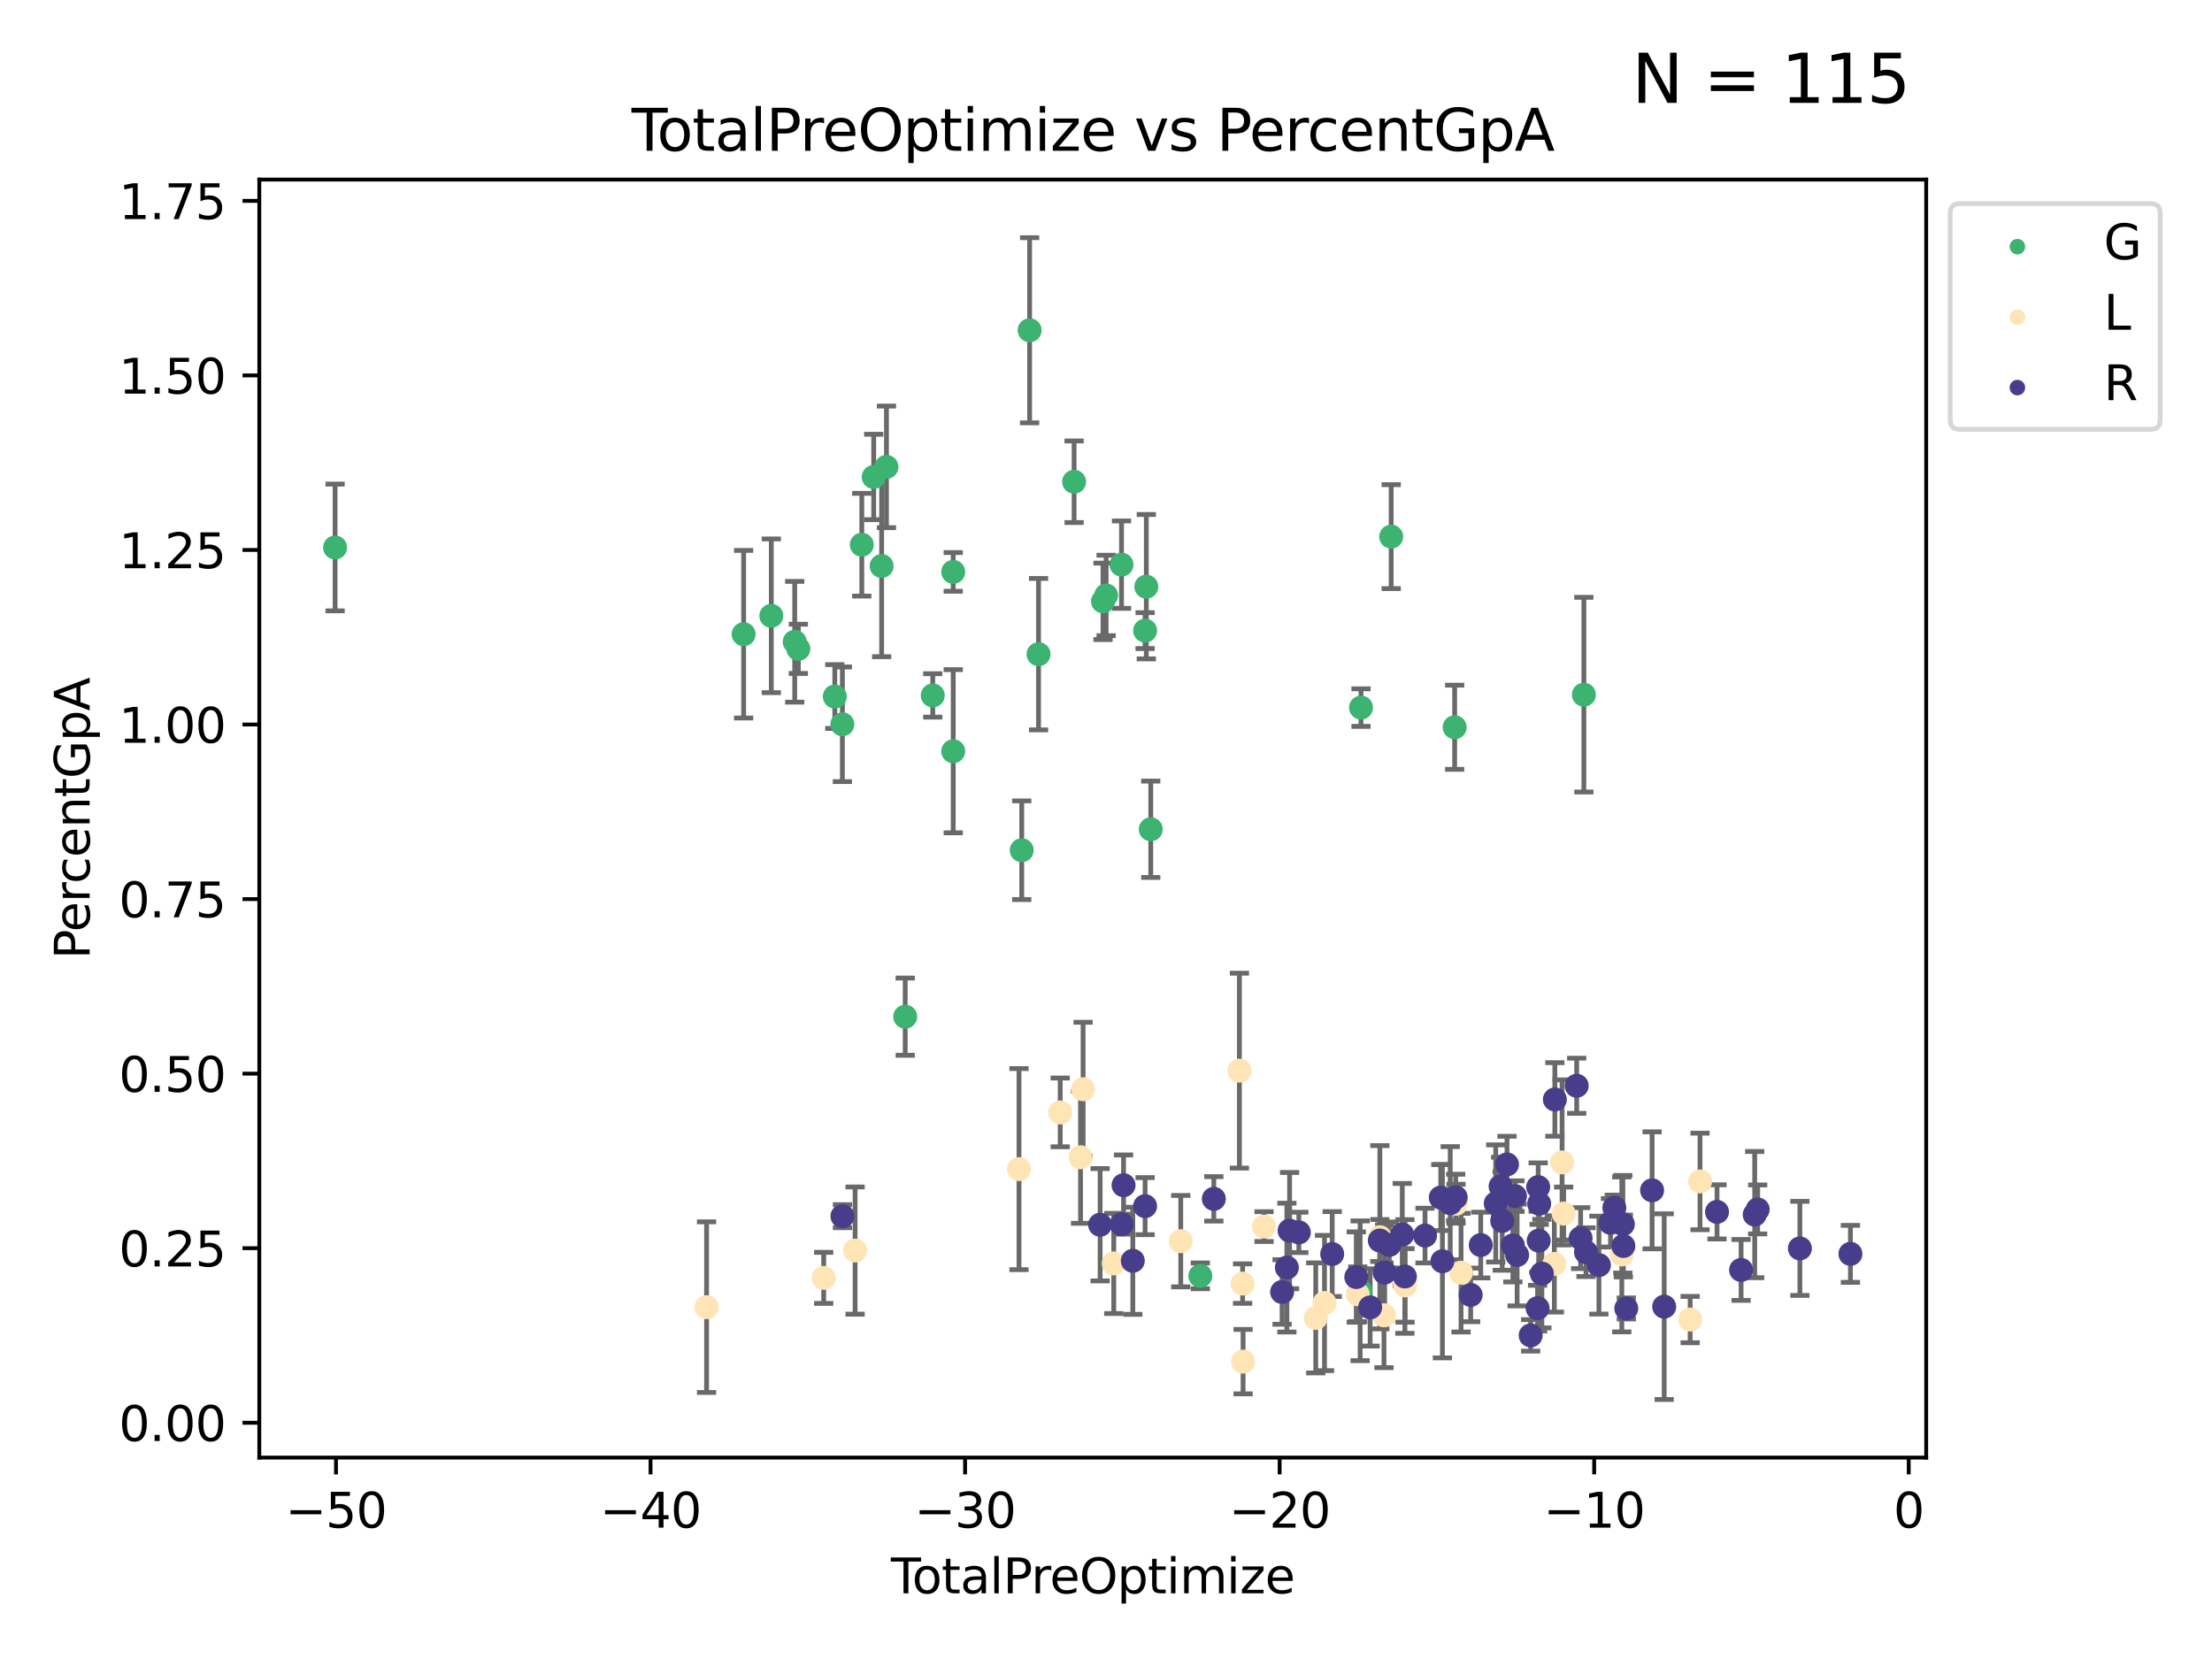 <?xml version="1.0" encoding="utf-8" standalone="no"?>
<!DOCTYPE svg PUBLIC "-//W3C//DTD SVG 1.1//EN"
  "http://www.w3.org/Graphics/SVG/1.1/DTD/svg11.dtd">
<svg xmlns:xlink="http://www.w3.org/1999/xlink" width="460.8pt" height="345.6pt" viewBox="0 0 460.8 345.6" xmlns="http://www.w3.org/2000/svg" version="1.1">
 <defs>
  <style type="text/css">*{stroke-linejoin: round; stroke-linecap: butt}</style>
 </defs>
 <g id="figure_1">
  <g id="patch_1">
   <path d="M 0 345.6 
L 460.8 345.6 
L 460.8 0 
L 0 0 
z
" style="fill: #ffffff"/>
  </g>
  <g id="axes_1">
   <g id="patch_2">
    <path d="M 54.02 303.64 
L 401.26 303.64 
L 401.26 37.411 
L 54.02 37.411 
z
" style="fill: #ffffff"/>
   </g>
   <g id="PathCollection_1">
    <defs>
     <path id="m77e2fc50ae" d="M 0 1.118 
C 0.297 1.118 0.581 1 0.791 0.791 
C 1 0.581 1.118 0.297 1.118 0 
C 1.118 -0.297 1 -0.581 0.791 -0.791 
C 0.581 -1 0.297 -1.118 0 -1.118 
C -0.297 -1.118 -0.581 -1 -0.791 -0.791 
C -1 -0.581 -1.118 -0.297 -1.118 0 
C -1.118 0.297 -1 0.581 -0.791 0.791 
C -0.581 1 -0.297 1.118 0 1.118 
z
" style="stroke: #3cb371"/>
    </defs>
    <g clip-path="url(#p21ae10c97b)">
     <use xlink:href="#m77e2fc50ae" x="69.804" y="114.05" style="fill: #3cb371; stroke: #3cb371"/>
     <use xlink:href="#m77e2fc50ae" x="154.912" y="132.12" style="fill: #3cb371; stroke: #3cb371"/>
     <use xlink:href="#m77e2fc50ae" x="160.677" y="128.283" style="fill: #3cb371; stroke: #3cb371"/>
     <use xlink:href="#m77e2fc50ae" x="165.553" y="133.696" style="fill: #3cb371; stroke: #3cb371"/>
     <use xlink:href="#m77e2fc50ae" x="166.306" y="135.167" style="fill: #3cb371; stroke: #3cb371"/>
     <use xlink:href="#m77e2fc50ae" x="173.905" y="145.099" style="fill: #3cb371; stroke: #3cb371"/>
     <use xlink:href="#m77e2fc50ae" x="175.482" y="150.882" style="fill: #3cb371; stroke: #3cb371"/>
     <use xlink:href="#m77e2fc50ae" x="179.526" y="113.476" style="fill: #3cb371; stroke: #3cb371"/>
     <use xlink:href="#m77e2fc50ae" x="182.009" y="99.362" style="fill: #3cb371; stroke: #3cb371"/>
     <use xlink:href="#m77e2fc50ae" x="183.658" y="117.911" style="fill: #3cb371; stroke: #3cb371"/>
     <use xlink:href="#m77e2fc50ae" x="184.668" y="97.257" style="fill: #3cb371; stroke: #3cb371"/>
     <use xlink:href="#m77e2fc50ae" x="188.572" y="211.79" style="fill: #3cb371; stroke: #3cb371"/>
     <use xlink:href="#m77e2fc50ae" x="194.311" y="144.872" style="fill: #3cb371; stroke: #3cb371"/>
     <use xlink:href="#m77e2fc50ae" x="198.572" y="119.137" style="fill: #3cb371; stroke: #3cb371"/>
     <use xlink:href="#m77e2fc50ae" x="198.573" y="156.497" style="fill: #3cb371; stroke: #3cb371"/>
     <use xlink:href="#m77e2fc50ae" x="212.845" y="177.118" style="fill: #3cb371; stroke: #3cb371"/>
     <use xlink:href="#m77e2fc50ae" x="214.491" y="68.799" style="fill: #3cb371; stroke: #3cb371"/>
     <use xlink:href="#m77e2fc50ae" x="216.35" y="136.274" style="fill: #3cb371; stroke: #3cb371"/>
     <use xlink:href="#m77e2fc50ae" x="223.755" y="100.356" style="fill: #3cb371; stroke: #3cb371"/>
     <use xlink:href="#m77e2fc50ae" x="229.778" y="125.269" style="fill: #3cb371; stroke: #3cb371"/>
     <use xlink:href="#m77e2fc50ae" x="230.424" y="124.042" style="fill: #3cb371; stroke: #3cb371"/>
     <use xlink:href="#m77e2fc50ae" x="233.634" y="117.624" style="fill: #3cb371; stroke: #3cb371"/>
     <use xlink:href="#m77e2fc50ae" x="238.545" y="131.369" style="fill: #3cb371; stroke: #3cb371"/>
     <use xlink:href="#m77e2fc50ae" x="238.797" y="122.216" style="fill: #3cb371; stroke: #3cb371"/>
     <use xlink:href="#m77e2fc50ae" x="239.725" y="172.753" style="fill: #3cb371; stroke: #3cb371"/>
     <use xlink:href="#m77e2fc50ae" x="250.049" y="265.787" style="fill: #3cb371; stroke: #3cb371"/>
     <use xlink:href="#m77e2fc50ae" x="283.342" y="268.891" style="fill: #3cb371; stroke: #3cb371"/>
     <use xlink:href="#m77e2fc50ae" x="283.523" y="147.403" style="fill: #3cb371; stroke: #3cb371"/>
     <use xlink:href="#m77e2fc50ae" x="289.81" y="111.79" style="fill: #3cb371; stroke: #3cb371"/>
     <use xlink:href="#m77e2fc50ae" x="303.033" y="151.499" style="fill: #3cb371; stroke: #3cb371"/>
     <use xlink:href="#m77e2fc50ae" x="329.947" y="144.712" style="fill: #3cb371; stroke: #3cb371"/>
    </g>
   </g>
   <g id="PathCollection_2">
    <defs>
     <path id="md44c793274" d="M 0 1.118 
C 0.297 1.118 0.581 1 0.791 0.791 
C 1 0.581 1.118 0.297 1.118 0 
C 1.118 -0.297 1 -0.581 0.791 -0.791 
C 0.581 -1 0.297 -1.118 0 -1.118 
C -0.297 -1.118 -0.581 -1 -0.791 -0.791 
C -1 -0.581 -1.118 -0.297 -1.118 0 
C -1.118 0.297 -1 0.581 -0.791 0.791 
C -0.581 1 -0.297 1.118 0 1.118 
z
" style="stroke: #ffe4b5"/>
    </defs>
    <g clip-path="url(#p21ae10c97b)">
     <use xlink:href="#md44c793274" x="147.191" y="272.306" style="fill: #ffe4b5; stroke: #ffe4b5"/>
     <use xlink:href="#md44c793274" x="171.589" y="266.204" style="fill: #ffe4b5; stroke: #ffe4b5"/>
     <use xlink:href="#md44c793274" x="178.133" y="260.513" style="fill: #ffe4b5; stroke: #ffe4b5"/>
     <use xlink:href="#md44c793274" x="212.274" y="243.545" style="fill: #ffe4b5; stroke: #ffe4b5"/>
     <use xlink:href="#md44c793274" x="220.862" y="231.738" style="fill: #ffe4b5; stroke: #ffe4b5"/>
     <use xlink:href="#md44c793274" x="225.094" y="241.078" style="fill: #ffe4b5; stroke: #ffe4b5"/>
     <use xlink:href="#md44c793274" x="225.629" y="226.909" style="fill: #ffe4b5; stroke: #ffe4b5"/>
     <use xlink:href="#md44c793274" x="232.015" y="263.199" style="fill: #ffe4b5; stroke: #ffe4b5"/>
     <use xlink:href="#md44c793274" x="245.973" y="258.556" style="fill: #ffe4b5; stroke: #ffe4b5"/>
     <use xlink:href="#md44c793274" x="258.193" y="223.033" style="fill: #ffe4b5; stroke: #ffe4b5"/>
     <use xlink:href="#md44c793274" x="258.859" y="267.394" style="fill: #ffe4b5; stroke: #ffe4b5"/>
     <use xlink:href="#md44c793274" x="258.959" y="283.653" style="fill: #ffe4b5; stroke: #ffe4b5"/>
     <use xlink:href="#md44c793274" x="263.324" y="255.519" style="fill: #ffe4b5; stroke: #ffe4b5"/>
     <use xlink:href="#md44c793274" x="274.095" y="274.547" style="fill: #ffe4b5; stroke: #ffe4b5"/>
     <use xlink:href="#md44c793274" x="275.92" y="271.442" style="fill: #ffe4b5; stroke: #ffe4b5"/>
     <use xlink:href="#md44c793274" x="282.835" y="269.623" style="fill: #ffe4b5; stroke: #ffe4b5"/>
     <use xlink:href="#md44c793274" x="287.449" y="257.738" style="fill: #ffe4b5; stroke: #ffe4b5"/>
     <use xlink:href="#md44c793274" x="288.309" y="273.998" style="fill: #ffe4b5; stroke: #ffe4b5"/>
     <use xlink:href="#md44c793274" x="292.692" y="267.774" style="fill: #ffe4b5; stroke: #ffe4b5"/>
     <use xlink:href="#md44c793274" x="303.316" y="250.761" style="fill: #ffe4b5; stroke: #ffe4b5"/>
     <use xlink:href="#md44c793274" x="304.363" y="265.123" style="fill: #ffe4b5; stroke: #ffe4b5"/>
     <use xlink:href="#md44c793274" x="323.798" y="263.296" style="fill: #ffe4b5; stroke: #ffe4b5"/>
     <use xlink:href="#md44c793274" x="325.412" y="242.147" style="fill: #ffe4b5; stroke: #ffe4b5"/>
     <use xlink:href="#md44c793274" x="325.739" y="252.808" style="fill: #ffe4b5; stroke: #ffe4b5"/>
     <use xlink:href="#md44c793274" x="337.85" y="261.322" style="fill: #ffe4b5; stroke: #ffe4b5"/>
     <use xlink:href="#md44c793274" x="352.092" y="274.889" style="fill: #ffe4b5; stroke: #ffe4b5"/>
     <use xlink:href="#md44c793274" x="354.148" y="246.113" style="fill: #ffe4b5; stroke: #ffe4b5"/>
    </g>
   </g>
   <g id="PathCollection_3">
    <defs>
     <path id="m47b178b161" d="M 0 1.118 
C 0.297 1.118 0.581 1 0.791 0.791 
C 1 0.581 1.118 0.297 1.118 0 
C 1.118 -0.297 1 -0.581 0.791 -0.791 
C 0.581 -1 0.297 -1.118 0 -1.118 
C -0.297 -1.118 -0.581 -1 -0.791 -0.791 
C -1 -0.581 -1.118 -0.297 -1.118 0 
C -1.118 0.297 -1 0.581 -0.791 0.791 
C -0.581 1 -0.297 1.118 0 1.118 
z
" style="stroke: #483d8b"/>
    </defs>
    <g clip-path="url(#p21ae10c97b)">
     <use xlink:href="#m47b178b161" x="175.5" y="253.357" style="fill: #483d8b; stroke: #483d8b"/>
     <use xlink:href="#m47b178b161" x="229.177" y="255.138" style="fill: #483d8b; stroke: #483d8b"/>
     <use xlink:href="#m47b178b161" x="233.677" y="255.019" style="fill: #483d8b; stroke: #483d8b"/>
     <use xlink:href="#m47b178b161" x="234.057" y="246.9" style="fill: #483d8b; stroke: #483d8b"/>
     <use xlink:href="#m47b178b161" x="235.984" y="262.646" style="fill: #483d8b; stroke: #483d8b"/>
     <use xlink:href="#m47b178b161" x="238.543" y="251.262" style="fill: #483d8b; stroke: #483d8b"/>
     <use xlink:href="#m47b178b161" x="252.861" y="249.74" style="fill: #483d8b; stroke: #483d8b"/>
     <use xlink:href="#m47b178b161" x="267.086" y="269.143" style="fill: #483d8b; stroke: #483d8b"/>
     <use xlink:href="#m47b178b161" x="268.08" y="264.063" style="fill: #483d8b; stroke: #483d8b"/>
     <use xlink:href="#m47b178b161" x="268.644" y="256.36" style="fill: #483d8b; stroke: #483d8b"/>
     <use xlink:href="#m47b178b161" x="270.57" y="256.729" style="fill: #483d8b; stroke: #483d8b"/>
     <use xlink:href="#m47b178b161" x="277.522" y="261.241" style="fill: #483d8b; stroke: #483d8b"/>
     <use xlink:href="#m47b178b161" x="282.54" y="266.029" style="fill: #483d8b; stroke: #483d8b"/>
     <use xlink:href="#m47b178b161" x="285.427" y="272.357" style="fill: #483d8b; stroke: #483d8b"/>
     <use xlink:href="#m47b178b161" x="287.44" y="258.418" style="fill: #483d8b; stroke: #483d8b"/>
     <use xlink:href="#m47b178b161" x="288.449" y="265.085" style="fill: #483d8b; stroke: #483d8b"/>
     <use xlink:href="#m47b178b161" x="289.409" y="259.352" style="fill: #483d8b; stroke: #483d8b"/>
     <use xlink:href="#m47b178b161" x="292.115" y="257.174" style="fill: #483d8b; stroke: #483d8b"/>
     <use xlink:href="#m47b178b161" x="292.661" y="265.912" style="fill: #483d8b; stroke: #483d8b"/>
     <use xlink:href="#m47b178b161" x="296.857" y="257.391" style="fill: #483d8b; stroke: #483d8b"/>
     <use xlink:href="#m47b178b161" x="300.137" y="249.475" style="fill: #483d8b; stroke: #483d8b"/>
     <use xlink:href="#m47b178b161" x="300.48" y="262.744" style="fill: #483d8b; stroke: #483d8b"/>
     <use xlink:href="#m47b178b161" x="302.11" y="250.65" style="fill: #483d8b; stroke: #483d8b"/>
     <use xlink:href="#m47b178b161" x="303.248" y="249.426" style="fill: #483d8b; stroke: #483d8b"/>
     <use xlink:href="#m47b178b161" x="306.368" y="269.753" style="fill: #483d8b; stroke: #483d8b"/>
     <use xlink:href="#m47b178b161" x="308.466" y="259.37" style="fill: #483d8b; stroke: #483d8b"/>
     <use xlink:href="#m47b178b161" x="311.589" y="250.701" style="fill: #483d8b; stroke: #483d8b"/>
     <use xlink:href="#m47b178b161" x="312.603" y="247.144" style="fill: #483d8b; stroke: #483d8b"/>
     <use xlink:href="#m47b178b161" x="312.94" y="254.345" style="fill: #483d8b; stroke: #483d8b"/>
     <use xlink:href="#m47b178b161" x="313.935" y="242.57" style="fill: #483d8b; stroke: #483d8b"/>
     <use xlink:href="#m47b178b161" x="315.158" y="259.445" style="fill: #483d8b; stroke: #483d8b"/>
     <use xlink:href="#m47b178b161" x="315.597" y="249.176" style="fill: #483d8b; stroke: #483d8b"/>
     <use xlink:href="#m47b178b161" x="316.044" y="261.439" style="fill: #483d8b; stroke: #483d8b"/>
     <use xlink:href="#m47b178b161" x="318.865" y="278.184" style="fill: #483d8b; stroke: #483d8b"/>
     <use xlink:href="#m47b178b161" x="320.307" y="272.511" style="fill: #483d8b; stroke: #483d8b"/>
     <use xlink:href="#m47b178b161" x="320.431" y="247.295" style="fill: #483d8b; stroke: #483d8b"/>
     <use xlink:href="#m47b178b161" x="320.538" y="258.445" style="fill: #483d8b; stroke: #483d8b"/>
     <use xlink:href="#m47b178b161" x="320.638" y="250.757" style="fill: #483d8b; stroke: #483d8b"/>
     <use xlink:href="#m47b178b161" x="321.201" y="265.317" style="fill: #483d8b; stroke: #483d8b"/>
     <use xlink:href="#m47b178b161" x="323.907" y="229.037" style="fill: #483d8b; stroke: #483d8b"/>
     <use xlink:href="#m47b178b161" x="328.453" y="226.183" style="fill: #483d8b; stroke: #483d8b"/>
     <use xlink:href="#m47b178b161" x="329.273" y="257.926" style="fill: #483d8b; stroke: #483d8b"/>
     <use xlink:href="#m47b178b161" x="330.397" y="260.845" style="fill: #483d8b; stroke: #483d8b"/>
     <use xlink:href="#m47b178b161" x="333.084" y="263.547" style="fill: #483d8b; stroke: #483d8b"/>
     <use xlink:href="#m47b178b161" x="335.5" y="254.73" style="fill: #483d8b; stroke: #483d8b"/>
     <use xlink:href="#m47b178b161" x="336.296" y="251.59" style="fill: #483d8b; stroke: #483d8b"/>
     <use xlink:href="#m47b178b161" x="338.073" y="255.029" style="fill: #483d8b; stroke: #483d8b"/>
     <use xlink:href="#m47b178b161" x="338.177" y="259.558" style="fill: #483d8b; stroke: #483d8b"/>
     <use xlink:href="#m47b178b161" x="338.786" y="272.57" style="fill: #483d8b; stroke: #483d8b"/>
     <use xlink:href="#m47b178b161" x="344.163" y="247.966" style="fill: #483d8b; stroke: #483d8b"/>
     <use xlink:href="#m47b178b161" x="346.682" y="272.199" style="fill: #483d8b; stroke: #483d8b"/>
     <use xlink:href="#m47b178b161" x="357.686" y="252.458" style="fill: #483d8b; stroke: #483d8b"/>
     <use xlink:href="#m47b178b161" x="362.699" y="264.553" style="fill: #483d8b; stroke: #483d8b"/>
     <use xlink:href="#m47b178b161" x="365.537" y="253.021" style="fill: #483d8b; stroke: #483d8b"/>
     <use xlink:href="#m47b178b161" x="366.156" y="251.947" style="fill: #483d8b; stroke: #483d8b"/>
     <use xlink:href="#m47b178b161" x="374.951" y="260.064" style="fill: #483d8b; stroke: #483d8b"/>
     <use xlink:href="#m47b178b161" x="385.476" y="261.201" style="fill: #483d8b; stroke: #483d8b"/>
    </g>
   </g>
   <g id="matplotlib.axis_1">
    <g id="xtick_1">
     <g id="line2d_1">
      <defs>
       <path id="m5b77f4d1ae" d="M 0 0 
L 0 3.5 
" style="stroke: #000000; stroke-width: 0.8"/>
      </defs>
      <g>
       <use xlink:href="#m5b77f4d1ae" x="69.993" y="303.64" style="stroke: #000000; stroke-width: 0.8"/>
      </g>
     </g>
     <g id="text_1">
      <!-- −50 -->
      <g transform="translate(59.441 318.238)scale(0.1 -0.1)">
       <defs>
        <path id="DejaVuSans-2212" d="M 678 2272 
L 4684 2272 
L 4684 1741 
L 678 1741 
L 678 2272 
z
" transform="scale(0.016)"/>
        <path id="DejaVuSans-35" d="M 691 4666 
L 3169 4666 
L 3169 4134 
L 1269 4134 
L 1269 2991 
Q 1406 3038 1543 3061 
Q 1681 3084 1819 3084 
Q 2600 3084 3056 2656 
Q 3513 2228 3513 1497 
Q 3513 744 3044 326 
Q 2575 -91 1722 -91 
Q 1428 -91 1123 -41 
Q 819 9 494 109 
L 494 744 
Q 775 591 1075 516 
Q 1375 441 1709 441 
Q 2250 441 2565 725 
Q 2881 1009 2881 1497 
Q 2881 1984 2565 2268 
Q 2250 2553 1709 2553 
Q 1456 2553 1204 2497 
Q 953 2441 691 2322 
L 691 4666 
z
" transform="scale(0.016)"/>
        <path id="DejaVuSans-30" d="M 2034 4250 
Q 1547 4250 1301 3770 
Q 1056 3291 1056 2328 
Q 1056 1369 1301 889 
Q 1547 409 2034 409 
Q 2525 409 2770 889 
Q 3016 1369 3016 2328 
Q 3016 3291 2770 3770 
Q 2525 4250 2034 4250 
z
M 2034 4750 
Q 2819 4750 3233 4129 
Q 3647 3509 3647 2328 
Q 3647 1150 3233 529 
Q 2819 -91 2034 -91 
Q 1250 -91 836 529 
Q 422 1150 422 2328 
Q 422 3509 836 4129 
Q 1250 4750 2034 4750 
z
" transform="scale(0.016)"/>
       </defs>
       <use xlink:href="#DejaVuSans-2212"/>
       <use xlink:href="#DejaVuSans-35" x="83.789"/>
       <use xlink:href="#DejaVuSans-30" x="147.412"/>
      </g>
     </g>
    </g>
    <g id="xtick_2">
     <g id="line2d_2">
      <g>
       <use xlink:href="#m5b77f4d1ae" x="135.519" y="303.64" style="stroke: #000000; stroke-width: 0.8"/>
      </g>
     </g>
     <g id="text_2">
      <!-- −40 -->
      <g transform="translate(124.966 318.238)scale(0.1 -0.1)">
       <defs>
        <path id="DejaVuSans-34" d="M 2419 4116 
L 825 1625 
L 2419 1625 
L 2419 4116 
z
M 2253 4666 
L 3047 4666 
L 3047 1625 
L 3713 1625 
L 3713 1100 
L 3047 1100 
L 3047 0 
L 2419 0 
L 2419 1100 
L 313 1100 
L 313 1709 
L 2253 4666 
z
" transform="scale(0.016)"/>
       </defs>
       <use xlink:href="#DejaVuSans-2212"/>
       <use xlink:href="#DejaVuSans-34" x="83.789"/>
       <use xlink:href="#DejaVuSans-30" x="147.412"/>
      </g>
     </g>
    </g>
    <g id="xtick_3">
     <g id="line2d_3">
      <g>
       <use xlink:href="#m5b77f4d1ae" x="201.044" y="303.64" style="stroke: #000000; stroke-width: 0.8"/>
      </g>
     </g>
     <g id="text_3">
      <!-- −30 -->
      <g transform="translate(190.492 318.238)scale(0.1 -0.1)">
       <defs>
        <path id="DejaVuSans-33" d="M 2597 2516 
Q 3050 2419 3304 2112 
Q 3559 1806 3559 1356 
Q 3559 666 3084 287 
Q 2609 -91 1734 -91 
Q 1441 -91 1130 -33 
Q 819 25 488 141 
L 488 750 
Q 750 597 1062 519 
Q 1375 441 1716 441 
Q 2309 441 2620 675 
Q 2931 909 2931 1356 
Q 2931 1769 2642 2001 
Q 2353 2234 1838 2234 
L 1294 2234 
L 1294 2753 
L 1863 2753 
Q 2328 2753 2575 2939 
Q 2822 3125 2822 3475 
Q 2822 3834 2567 4026 
Q 2313 4219 1838 4219 
Q 1578 4219 1281 4162 
Q 984 4106 628 3988 
L 628 4550 
Q 988 4650 1302 4700 
Q 1616 4750 1894 4750 
Q 2613 4750 3031 4423 
Q 3450 4097 3450 3541 
Q 3450 3153 3228 2886 
Q 3006 2619 2597 2516 
z
" transform="scale(0.016)"/>
       </defs>
       <use xlink:href="#DejaVuSans-2212"/>
       <use xlink:href="#DejaVuSans-33" x="83.789"/>
       <use xlink:href="#DejaVuSans-30" x="147.412"/>
      </g>
     </g>
    </g>
    <g id="xtick_4">
     <g id="line2d_4">
      <g>
       <use xlink:href="#m5b77f4d1ae" x="266.57" y="303.64" style="stroke: #000000; stroke-width: 0.8"/>
      </g>
     </g>
     <g id="text_4">
      <!-- −20 -->
      <g transform="translate(256.017 318.238)scale(0.1 -0.1)">
       <defs>
        <path id="DejaVuSans-32" d="M 1228 531 
L 3431 531 
L 3431 0 
L 469 0 
L 469 531 
Q 828 903 1448 1529 
Q 2069 2156 2228 2338 
Q 2531 2678 2651 2914 
Q 2772 3150 2772 3378 
Q 2772 3750 2511 3984 
Q 2250 4219 1831 4219 
Q 1534 4219 1204 4116 
Q 875 4013 500 3803 
L 500 4441 
Q 881 4594 1212 4672 
Q 1544 4750 1819 4750 
Q 2544 4750 2975 4387 
Q 3406 4025 3406 3419 
Q 3406 3131 3298 2873 
Q 3191 2616 2906 2266 
Q 2828 2175 2409 1742 
Q 1991 1309 1228 531 
z
" transform="scale(0.016)"/>
       </defs>
       <use xlink:href="#DejaVuSans-2212"/>
       <use xlink:href="#DejaVuSans-32" x="83.789"/>
       <use xlink:href="#DejaVuSans-30" x="147.412"/>
      </g>
     </g>
    </g>
    <g id="xtick_5">
     <g id="line2d_5">
      <g>
       <use xlink:href="#m5b77f4d1ae" x="332.095" y="303.64" style="stroke: #000000; stroke-width: 0.8"/>
      </g>
     </g>
     <g id="text_5">
      <!-- −10 -->
      <g transform="translate(321.543 318.238)scale(0.1 -0.1)">
       <defs>
        <path id="DejaVuSans-31" d="M 794 531 
L 1825 531 
L 1825 4091 
L 703 3866 
L 703 4441 
L 1819 4666 
L 2450 4666 
L 2450 531 
L 3481 531 
L 3481 0 
L 794 0 
L 794 531 
z
" transform="scale(0.016)"/>
       </defs>
       <use xlink:href="#DejaVuSans-2212"/>
       <use xlink:href="#DejaVuSans-31" x="83.789"/>
       <use xlink:href="#DejaVuSans-30" x="147.412"/>
      </g>
     </g>
    </g>
    <g id="xtick_6">
     <g id="line2d_6">
      <g>
       <use xlink:href="#m5b77f4d1ae" x="397.621" y="303.64" style="stroke: #000000; stroke-width: 0.8"/>
      </g>
     </g>
     <g id="text_6">
      <!-- 0 -->
      <g transform="translate(394.44 318.238)scale(0.1 -0.1)">
       <use xlink:href="#DejaVuSans-30"/>
      </g>
     </g>
    </g>
    <g id="text_7">
     <!-- TotalPreOptimize -->
     <g transform="translate(185.597 331.917)scale(0.1 -0.1)">
      <defs>
       <path id="DejaVuSans-54" d="M -19 4666 
L 3928 4666 
L 3928 4134 
L 2272 4134 
L 2272 0 
L 1638 0 
L 1638 4134 
L -19 4134 
L -19 4666 
z
" transform="scale(0.016)"/>
       <path id="DejaVuSans-6f" d="M 1959 3097 
Q 1497 3097 1228 2736 
Q 959 2375 959 1747 
Q 959 1119 1226 758 
Q 1494 397 1959 397 
Q 2419 397 2687 759 
Q 2956 1122 2956 1747 
Q 2956 2369 2687 2733 
Q 2419 3097 1959 3097 
z
M 1959 3584 
Q 2709 3584 3137 3096 
Q 3566 2609 3566 1747 
Q 3566 888 3137 398 
Q 2709 -91 1959 -91 
Q 1206 -91 779 398 
Q 353 888 353 1747 
Q 353 2609 779 3096 
Q 1206 3584 1959 3584 
z
" transform="scale(0.016)"/>
       <path id="DejaVuSans-74" d="M 1172 4494 
L 1172 3500 
L 2356 3500 
L 2356 3053 
L 1172 3053 
L 1172 1153 
Q 1172 725 1289 603 
Q 1406 481 1766 481 
L 2356 481 
L 2356 0 
L 1766 0 
Q 1100 0 847 248 
Q 594 497 594 1153 
L 594 3053 
L 172 3053 
L 172 3500 
L 594 3500 
L 594 4494 
L 1172 4494 
z
" transform="scale(0.016)"/>
       <path id="DejaVuSans-61" d="M 2194 1759 
Q 1497 1759 1228 1600 
Q 959 1441 959 1056 
Q 959 750 1161 570 
Q 1363 391 1709 391 
Q 2188 391 2477 730 
Q 2766 1069 2766 1631 
L 2766 1759 
L 2194 1759 
z
M 3341 1997 
L 3341 0 
L 2766 0 
L 2766 531 
Q 2569 213 2275 61 
Q 1981 -91 1556 -91 
Q 1019 -91 701 211 
Q 384 513 384 1019 
Q 384 1609 779 1909 
Q 1175 2209 1959 2209 
L 2766 2209 
L 2766 2266 
Q 2766 2663 2505 2880 
Q 2244 3097 1772 3097 
Q 1472 3097 1187 3025 
Q 903 2953 641 2809 
L 641 3341 
Q 956 3463 1253 3523 
Q 1550 3584 1831 3584 
Q 2591 3584 2966 3190 
Q 3341 2797 3341 1997 
z
" transform="scale(0.016)"/>
       <path id="DejaVuSans-6c" d="M 603 4863 
L 1178 4863 
L 1178 0 
L 603 0 
L 603 4863 
z
" transform="scale(0.016)"/>
       <path id="DejaVuSans-50" d="M 1259 4147 
L 1259 2394 
L 2053 2394 
Q 2494 2394 2734 2622 
Q 2975 2850 2975 3272 
Q 2975 3691 2734 3919 
Q 2494 4147 2053 4147 
L 1259 4147 
z
M 628 4666 
L 2053 4666 
Q 2838 4666 3239 4311 
Q 3641 3956 3641 3272 
Q 3641 2581 3239 2228 
Q 2838 1875 2053 1875 
L 1259 1875 
L 1259 0 
L 628 0 
L 628 4666 
z
" transform="scale(0.016)"/>
       <path id="DejaVuSans-72" d="M 2631 2963 
Q 2534 3019 2420 3045 
Q 2306 3072 2169 3072 
Q 1681 3072 1420 2755 
Q 1159 2438 1159 1844 
L 1159 0 
L 581 0 
L 581 3500 
L 1159 3500 
L 1159 2956 
Q 1341 3275 1631 3429 
Q 1922 3584 2338 3584 
Q 2397 3584 2469 3576 
Q 2541 3569 2628 3553 
L 2631 2963 
z
" transform="scale(0.016)"/>
       <path id="DejaVuSans-65" d="M 3597 1894 
L 3597 1613 
L 953 1613 
Q 991 1019 1311 708 
Q 1631 397 2203 397 
Q 2534 397 2845 478 
Q 3156 559 3463 722 
L 3463 178 
Q 3153 47 2828 -22 
Q 2503 -91 2169 -91 
Q 1331 -91 842 396 
Q 353 884 353 1716 
Q 353 2575 817 3079 
Q 1281 3584 2069 3584 
Q 2775 3584 3186 3129 
Q 3597 2675 3597 1894 
z
M 3022 2063 
Q 3016 2534 2758 2815 
Q 2500 3097 2075 3097 
Q 1594 3097 1305 2825 
Q 1016 2553 972 2059 
L 3022 2063 
z
" transform="scale(0.016)"/>
       <path id="DejaVuSans-4f" d="M 2522 4238 
Q 1834 4238 1429 3725 
Q 1025 3213 1025 2328 
Q 1025 1447 1429 934 
Q 1834 422 2522 422 
Q 3209 422 3611 934 
Q 4013 1447 4013 2328 
Q 4013 3213 3611 3725 
Q 3209 4238 2522 4238 
z
M 2522 4750 
Q 3503 4750 4090 4092 
Q 4678 3434 4678 2328 
Q 4678 1225 4090 567 
Q 3503 -91 2522 -91 
Q 1538 -91 948 565 
Q 359 1222 359 2328 
Q 359 3434 948 4092 
Q 1538 4750 2522 4750 
z
" transform="scale(0.016)"/>
       <path id="DejaVuSans-70" d="M 1159 525 
L 1159 -1331 
L 581 -1331 
L 581 3500 
L 1159 3500 
L 1159 2969 
Q 1341 3281 1617 3432 
Q 1894 3584 2278 3584 
Q 2916 3584 3314 3078 
Q 3713 2572 3713 1747 
Q 3713 922 3314 415 
Q 2916 -91 2278 -91 
Q 1894 -91 1617 61 
Q 1341 213 1159 525 
z
M 3116 1747 
Q 3116 2381 2855 2742 
Q 2594 3103 2138 3103 
Q 1681 3103 1420 2742 
Q 1159 2381 1159 1747 
Q 1159 1113 1420 752 
Q 1681 391 2138 391 
Q 2594 391 2855 752 
Q 3116 1113 3116 1747 
z
" transform="scale(0.016)"/>
       <path id="DejaVuSans-69" d="M 603 3500 
L 1178 3500 
L 1178 0 
L 603 0 
L 603 3500 
z
M 603 4863 
L 1178 4863 
L 1178 4134 
L 603 4134 
L 603 4863 
z
" transform="scale(0.016)"/>
       <path id="DejaVuSans-6d" d="M 3328 2828 
Q 3544 3216 3844 3400 
Q 4144 3584 4550 3584 
Q 5097 3584 5394 3201 
Q 5691 2819 5691 2113 
L 5691 0 
L 5113 0 
L 5113 2094 
Q 5113 2597 4934 2840 
Q 4756 3084 4391 3084 
Q 3944 3084 3684 2787 
Q 3425 2491 3425 1978 
L 3425 0 
L 2847 0 
L 2847 2094 
Q 2847 2600 2669 2842 
Q 2491 3084 2119 3084 
Q 1678 3084 1418 2786 
Q 1159 2488 1159 1978 
L 1159 0 
L 581 0 
L 581 3500 
L 1159 3500 
L 1159 2956 
Q 1356 3278 1631 3431 
Q 1906 3584 2284 3584 
Q 2666 3584 2933 3390 
Q 3200 3197 3328 2828 
z
" transform="scale(0.016)"/>
       <path id="DejaVuSans-7a" d="M 353 3500 
L 3084 3500 
L 3084 2975 
L 922 459 
L 3084 459 
L 3084 0 
L 275 0 
L 275 525 
L 2438 3041 
L 353 3041 
L 353 3500 
z
" transform="scale(0.016)"/>
      </defs>
      <use xlink:href="#DejaVuSans-54"/>
      <use xlink:href="#DejaVuSans-6f" x="44.084"/>
      <use xlink:href="#DejaVuSans-74" x="105.266"/>
      <use xlink:href="#DejaVuSans-61" x="144.475"/>
      <use xlink:href="#DejaVuSans-6c" x="205.754"/>
      <use xlink:href="#DejaVuSans-50" x="233.537"/>
      <use xlink:href="#DejaVuSans-72" x="292.09"/>
      <use xlink:href="#DejaVuSans-65" x="330.953"/>
      <use xlink:href="#DejaVuSans-4f" x="392.477"/>
      <use xlink:href="#DejaVuSans-70" x="471.188"/>
      <use xlink:href="#DejaVuSans-74" x="534.664"/>
      <use xlink:href="#DejaVuSans-69" x="573.873"/>
      <use xlink:href="#DejaVuSans-6d" x="601.656"/>
      <use xlink:href="#DejaVuSans-69" x="699.068"/>
      <use xlink:href="#DejaVuSans-7a" x="726.852"/>
      <use xlink:href="#DejaVuSans-65" x="779.342"/>
     </g>
    </g>
   </g>
   <g id="matplotlib.axis_2">
    <g id="ytick_1">
     <g id="line2d_7">
      <defs>
       <path id="m5394d7612d" d="M 0 0 
L -3.5 0 
" style="stroke: #000000; stroke-width: 0.8"/>
      </defs>
      <g>
       <use xlink:href="#m5394d7612d" x="54.02" y="296.386" style="stroke: #000000; stroke-width: 0.8"/>
      </g>
     </g>
     <g id="text_8">
      <!-- 0.00 -->
      <g transform="translate(24.754 300.185)scale(0.1 -0.1)">
       <defs>
        <path id="DejaVuSans-2e" d="M 684 794 
L 1344 794 
L 1344 0 
L 684 0 
L 684 794 
z
" transform="scale(0.016)"/>
       </defs>
       <use xlink:href="#DejaVuSans-30"/>
       <use xlink:href="#DejaVuSans-2e" x="63.623"/>
       <use xlink:href="#DejaVuSans-30" x="95.41"/>
       <use xlink:href="#DejaVuSans-30" x="159.033"/>
      </g>
     </g>
    </g>
    <g id="ytick_2">
     <g id="line2d_8">
      <g>
       <use xlink:href="#m5394d7612d" x="54.02" y="260.022" style="stroke: #000000; stroke-width: 0.8"/>
      </g>
     </g>
     <g id="text_9">
      <!-- 0.25 -->
      <g transform="translate(24.754 263.821)scale(0.1 -0.1)">
       <use xlink:href="#DejaVuSans-30"/>
       <use xlink:href="#DejaVuSans-2e" x="63.623"/>
       <use xlink:href="#DejaVuSans-32" x="95.41"/>
       <use xlink:href="#DejaVuSans-35" x="159.033"/>
      </g>
     </g>
    </g>
    <g id="ytick_3">
     <g id="line2d_9">
      <g>
       <use xlink:href="#m5394d7612d" x="54.02" y="223.659" style="stroke: #000000; stroke-width: 0.8"/>
      </g>
     </g>
     <g id="text_10">
      <!-- 0.50 -->
      <g transform="translate(24.754 227.458)scale(0.1 -0.1)">
       <use xlink:href="#DejaVuSans-30"/>
       <use xlink:href="#DejaVuSans-2e" x="63.623"/>
       <use xlink:href="#DejaVuSans-35" x="95.41"/>
       <use xlink:href="#DejaVuSans-30" x="159.033"/>
      </g>
     </g>
    </g>
    <g id="ytick_4">
     <g id="line2d_10">
      <g>
       <use xlink:href="#m5394d7612d" x="54.02" y="187.295" style="stroke: #000000; stroke-width: 0.8"/>
      </g>
     </g>
     <g id="text_11">
      <!-- 0.75 -->
      <g transform="translate(24.754 191.095)scale(0.1 -0.1)">
       <defs>
        <path id="DejaVuSans-37" d="M 525 4666 
L 3525 4666 
L 3525 4397 
L 1831 0 
L 1172 0 
L 2766 4134 
L 525 4134 
L 525 4666 
z
" transform="scale(0.016)"/>
       </defs>
       <use xlink:href="#DejaVuSans-30"/>
       <use xlink:href="#DejaVuSans-2e" x="63.623"/>
       <use xlink:href="#DejaVuSans-37" x="95.41"/>
       <use xlink:href="#DejaVuSans-35" x="159.033"/>
      </g>
     </g>
    </g>
    <g id="ytick_5">
     <g id="line2d_11">
      <g>
       <use xlink:href="#m5394d7612d" x="54.02" y="150.932" style="stroke: #000000; stroke-width: 0.8"/>
      </g>
     </g>
     <g id="text_12">
      <!-- 1.00 -->
      <g transform="translate(24.754 154.731)scale(0.1 -0.1)">
       <use xlink:href="#DejaVuSans-31"/>
       <use xlink:href="#DejaVuSans-2e" x="63.623"/>
       <use xlink:href="#DejaVuSans-30" x="95.41"/>
       <use xlink:href="#DejaVuSans-30" x="159.033"/>
      </g>
     </g>
    </g>
    <g id="ytick_6">
     <g id="line2d_12">
      <g>
       <use xlink:href="#m5394d7612d" x="54.02" y="114.568" style="stroke: #000000; stroke-width: 0.8"/>
      </g>
     </g>
     <g id="text_13">
      <!-- 1.25 -->
      <g transform="translate(24.754 118.368)scale(0.1 -0.1)">
       <use xlink:href="#DejaVuSans-31"/>
       <use xlink:href="#DejaVuSans-2e" x="63.623"/>
       <use xlink:href="#DejaVuSans-32" x="95.41"/>
       <use xlink:href="#DejaVuSans-35" x="159.033"/>
      </g>
     </g>
    </g>
    <g id="ytick_7">
     <g id="line2d_13">
      <g>
       <use xlink:href="#m5394d7612d" x="54.02" y="78.205" style="stroke: #000000; stroke-width: 0.8"/>
      </g>
     </g>
     <g id="text_14">
      <!-- 1.50 -->
      <g transform="translate(24.754 82.004)scale(0.1 -0.1)">
       <use xlink:href="#DejaVuSans-31"/>
       <use xlink:href="#DejaVuSans-2e" x="63.623"/>
       <use xlink:href="#DejaVuSans-35" x="95.41"/>
       <use xlink:href="#DejaVuSans-30" x="159.033"/>
      </g>
     </g>
    </g>
    <g id="ytick_8">
     <g id="line2d_14">
      <g>
       <use xlink:href="#m5394d7612d" x="54.02" y="41.841" style="stroke: #000000; stroke-width: 0.8"/>
      </g>
     </g>
     <g id="text_15">
      <!-- 1.75 -->
      <g transform="translate(24.754 45.641)scale(0.1 -0.1)">
       <use xlink:href="#DejaVuSans-31"/>
       <use xlink:href="#DejaVuSans-2e" x="63.623"/>
       <use xlink:href="#DejaVuSans-37" x="95.41"/>
       <use xlink:href="#DejaVuSans-35" x="159.033"/>
      </g>
     </g>
    </g>
    <g id="text_16">
     <!-- PercentGpA -->
     <g transform="translate(18.675 199.802)rotate(-90)scale(0.1 -0.1)">
      <defs>
       <path id="DejaVuSans-63" d="M 3122 3366 
L 3122 2828 
Q 2878 2963 2633 3030 
Q 2388 3097 2138 3097 
Q 1578 3097 1268 2742 
Q 959 2388 959 1747 
Q 959 1106 1268 751 
Q 1578 397 2138 397 
Q 2388 397 2633 464 
Q 2878 531 3122 666 
L 3122 134 
Q 2881 22 2623 -34 
Q 2366 -91 2075 -91 
Q 1284 -91 818 406 
Q 353 903 353 1747 
Q 353 2603 823 3093 
Q 1294 3584 2113 3584 
Q 2378 3584 2631 3529 
Q 2884 3475 3122 3366 
z
" transform="scale(0.016)"/>
       <path id="DejaVuSans-6e" d="M 3513 2113 
L 3513 0 
L 2938 0 
L 2938 2094 
Q 2938 2591 2744 2837 
Q 2550 3084 2163 3084 
Q 1697 3084 1428 2787 
Q 1159 2491 1159 1978 
L 1159 0 
L 581 0 
L 581 3500 
L 1159 3500 
L 1159 2956 
Q 1366 3272 1645 3428 
Q 1925 3584 2291 3584 
Q 2894 3584 3203 3211 
Q 3513 2838 3513 2113 
z
" transform="scale(0.016)"/>
       <path id="DejaVuSans-47" d="M 3809 666 
L 3809 1919 
L 2778 1919 
L 2778 2438 
L 4434 2438 
L 4434 434 
Q 4069 175 3628 42 
Q 3188 -91 2688 -91 
Q 1594 -91 976 548 
Q 359 1188 359 2328 
Q 359 3472 976 4111 
Q 1594 4750 2688 4750 
Q 3144 4750 3555 4637 
Q 3966 4525 4313 4306 
L 4313 3634 
Q 3963 3931 3569 4081 
Q 3175 4231 2741 4231 
Q 1884 4231 1454 3753 
Q 1025 3275 1025 2328 
Q 1025 1384 1454 906 
Q 1884 428 2741 428 
Q 3075 428 3337 486 
Q 3600 544 3809 666 
z
" transform="scale(0.016)"/>
       <path id="DejaVuSans-41" d="M 2188 4044 
L 1331 1722 
L 3047 1722 
L 2188 4044 
z
M 1831 4666 
L 2547 4666 
L 4325 0 
L 3669 0 
L 3244 1197 
L 1141 1197 
L 716 0 
L 50 0 
L 1831 4666 
z
" transform="scale(0.016)"/>
      </defs>
      <use xlink:href="#DejaVuSans-50"/>
      <use xlink:href="#DejaVuSans-65" x="56.678"/>
      <use xlink:href="#DejaVuSans-72" x="118.201"/>
      <use xlink:href="#DejaVuSans-63" x="157.064"/>
      <use xlink:href="#DejaVuSans-65" x="212.045"/>
      <use xlink:href="#DejaVuSans-6e" x="273.568"/>
      <use xlink:href="#DejaVuSans-74" x="336.947"/>
      <use xlink:href="#DejaVuSans-47" x="376.156"/>
      <use xlink:href="#DejaVuSans-70" x="453.646"/>
      <use xlink:href="#DejaVuSans-41" x="517.123"/>
     </g>
    </g>
   </g>
   <g id="LineCollection_1">
    <path d="M 69.804 127.251 
L 69.804 100.849 
" clip-path="url(#p21ae10c97b)" style="fill: none; stroke: #696969"/>
    <path d="M 154.912 149.577 
L 154.912 114.663 
" clip-path="url(#p21ae10c97b)" style="fill: none; stroke: #696969"/>
    <path d="M 160.677 144.295 
L 160.677 112.27 
" clip-path="url(#p21ae10c97b)" style="fill: none; stroke: #696969"/>
    <path d="M 165.553 146.273 
L 165.553 121.118 
" clip-path="url(#p21ae10c97b)" style="fill: none; stroke: #696969"/>
    <path d="M 166.306 140.293 
L 166.306 130.041 
" clip-path="url(#p21ae10c97b)" style="fill: none; stroke: #696969"/>
    <path d="M 173.905 151.746 
L 173.905 138.451 
" clip-path="url(#p21ae10c97b)" style="fill: none; stroke: #696969"/>
    <path d="M 175.482 162.822 
L 175.482 138.941 
" clip-path="url(#p21ae10c97b)" style="fill: none; stroke: #696969"/>
    <path d="M 179.526 124.18 
L 179.526 102.773 
" clip-path="url(#p21ae10c97b)" style="fill: none; stroke: #696969"/>
    <path d="M 182.009 108.259 
L 182.009 90.465 
" clip-path="url(#p21ae10c97b)" style="fill: none; stroke: #696969"/>
    <path d="M 183.658 136.801 
L 183.658 99.022 
" clip-path="url(#p21ae10c97b)" style="fill: none; stroke: #696969"/>
    <path d="M 184.668 109.92 
L 184.668 84.594 
" clip-path="url(#p21ae10c97b)" style="fill: none; stroke: #696969"/>
    <path d="M 188.572 219.831 
L 188.572 203.749 
" clip-path="url(#p21ae10c97b)" style="fill: none; stroke: #696969"/>
    <path d="M 194.311 149.394 
L 194.311 140.349 
" clip-path="url(#p21ae10c97b)" style="fill: none; stroke: #696969"/>
    <path d="M 198.572 123.169 
L 198.572 115.106 
" clip-path="url(#p21ae10c97b)" style="fill: none; stroke: #696969"/>
    <path d="M 198.573 173.494 
L 198.573 139.5 
" clip-path="url(#p21ae10c97b)" style="fill: none; stroke: #696969"/>
    <path d="M 212.845 187.391 
L 212.845 166.844 
" clip-path="url(#p21ae10c97b)" style="fill: none; stroke: #696969"/>
    <path d="M 214.491 88.085 
L 214.491 49.513 
" clip-path="url(#p21ae10c97b)" style="fill: none; stroke: #696969"/>
    <path d="M 216.35 152.044 
L 216.35 120.504 
" clip-path="url(#p21ae10c97b)" style="fill: none; stroke: #696969"/>
    <path d="M 223.755 108.854 
L 223.755 91.857 
" clip-path="url(#p21ae10c97b)" style="fill: none; stroke: #696969"/>
    <path d="M 229.778 133.232 
L 229.778 117.307 
" clip-path="url(#p21ae10c97b)" style="fill: none; stroke: #696969"/>
    <path d="M 230.424 132.423 
L 230.424 115.662 
" clip-path="url(#p21ae10c97b)" style="fill: none; stroke: #696969"/>
    <path d="M 233.634 126.725 
L 233.634 108.524 
" clip-path="url(#p21ae10c97b)" style="fill: none; stroke: #696969"/>
    <path d="M 238.545 135.107 
L 238.545 127.631 
" clip-path="url(#p21ae10c97b)" style="fill: none; stroke: #696969"/>
    <path d="M 238.797 137.256 
L 238.797 107.176 
" clip-path="url(#p21ae10c97b)" style="fill: none; stroke: #696969"/>
    <path d="M 239.725 182.788 
L 239.725 162.717 
" clip-path="url(#p21ae10c97b)" style="fill: none; stroke: #696969"/>
    <path d="M 250.049 268.475 
L 250.049 263.099 
" clip-path="url(#p21ae10c97b)" style="fill: none; stroke: #696969"/>
    <path d="M 283.342 283.445 
L 283.342 254.338 
" clip-path="url(#p21ae10c97b)" style="fill: none; stroke: #696969"/>
    <path d="M 283.523 151.314 
L 283.523 143.491 
" clip-path="url(#p21ae10c97b)" style="fill: none; stroke: #696969"/>
    <path d="M 289.81 122.619 
L 289.81 100.961 
" clip-path="url(#p21ae10c97b)" style="fill: none; stroke: #696969"/>
    <path d="M 303.033 160.27 
L 303.033 142.728 
" clip-path="url(#p21ae10c97b)" style="fill: none; stroke: #696969"/>
    <path d="M 329.947 164.989 
L 329.947 124.435 
" clip-path="url(#p21ae10c97b)" style="fill: none; stroke: #696969"/>
   </g>
   <g id="line2d_15">
    <defs>
     <path id="m666e2126f0" d="M 2 0 
L -2 -0 
" style="stroke: #696969"/>
    </defs>
    <g clip-path="url(#p21ae10c97b)">
     <use xlink:href="#m666e2126f0" x="69.804" y="127.251" style="fill: #696969; stroke: #696969"/>
     <use xlink:href="#m666e2126f0" x="154.912" y="149.577" style="fill: #696969; stroke: #696969"/>
     <use xlink:href="#m666e2126f0" x="160.677" y="144.295" style="fill: #696969; stroke: #696969"/>
     <use xlink:href="#m666e2126f0" x="165.553" y="146.273" style="fill: #696969; stroke: #696969"/>
     <use xlink:href="#m666e2126f0" x="166.306" y="140.293" style="fill: #696969; stroke: #696969"/>
     <use xlink:href="#m666e2126f0" x="173.905" y="151.746" style="fill: #696969; stroke: #696969"/>
     <use xlink:href="#m666e2126f0" x="175.482" y="162.822" style="fill: #696969; stroke: #696969"/>
     <use xlink:href="#m666e2126f0" x="179.526" y="124.18" style="fill: #696969; stroke: #696969"/>
     <use xlink:href="#m666e2126f0" x="182.009" y="108.259" style="fill: #696969; stroke: #696969"/>
     <use xlink:href="#m666e2126f0" x="183.658" y="136.801" style="fill: #696969; stroke: #696969"/>
     <use xlink:href="#m666e2126f0" x="184.668" y="109.92" style="fill: #696969; stroke: #696969"/>
     <use xlink:href="#m666e2126f0" x="188.572" y="219.831" style="fill: #696969; stroke: #696969"/>
     <use xlink:href="#m666e2126f0" x="194.311" y="149.394" style="fill: #696969; stroke: #696969"/>
     <use xlink:href="#m666e2126f0" x="198.572" y="123.169" style="fill: #696969; stroke: #696969"/>
     <use xlink:href="#m666e2126f0" x="198.573" y="173.494" style="fill: #696969; stroke: #696969"/>
     <use xlink:href="#m666e2126f0" x="212.845" y="187.391" style="fill: #696969; stroke: #696969"/>
     <use xlink:href="#m666e2126f0" x="214.491" y="88.085" style="fill: #696969; stroke: #696969"/>
     <use xlink:href="#m666e2126f0" x="216.35" y="152.044" style="fill: #696969; stroke: #696969"/>
     <use xlink:href="#m666e2126f0" x="223.755" y="108.854" style="fill: #696969; stroke: #696969"/>
     <use xlink:href="#m666e2126f0" x="229.778" y="133.232" style="fill: #696969; stroke: #696969"/>
     <use xlink:href="#m666e2126f0" x="230.424" y="132.423" style="fill: #696969; stroke: #696969"/>
     <use xlink:href="#m666e2126f0" x="233.634" y="126.725" style="fill: #696969; stroke: #696969"/>
     <use xlink:href="#m666e2126f0" x="238.545" y="135.107" style="fill: #696969; stroke: #696969"/>
     <use xlink:href="#m666e2126f0" x="238.797" y="137.256" style="fill: #696969; stroke: #696969"/>
     <use xlink:href="#m666e2126f0" x="239.725" y="182.788" style="fill: #696969; stroke: #696969"/>
     <use xlink:href="#m666e2126f0" x="250.049" y="268.475" style="fill: #696969; stroke: #696969"/>
     <use xlink:href="#m666e2126f0" x="283.342" y="283.445" style="fill: #696969; stroke: #696969"/>
     <use xlink:href="#m666e2126f0" x="283.523" y="151.314" style="fill: #696969; stroke: #696969"/>
     <use xlink:href="#m666e2126f0" x="289.81" y="122.619" style="fill: #696969; stroke: #696969"/>
     <use xlink:href="#m666e2126f0" x="303.033" y="160.27" style="fill: #696969; stroke: #696969"/>
     <use xlink:href="#m666e2126f0" x="329.947" y="164.989" style="fill: #696969; stroke: #696969"/>
    </g>
   </g>
   <g id="line2d_16">
    <g clip-path="url(#p21ae10c97b)">
     <use xlink:href="#m666e2126f0" x="69.804" y="100.849" style="fill: #696969; stroke: #696969"/>
     <use xlink:href="#m666e2126f0" x="154.912" y="114.663" style="fill: #696969; stroke: #696969"/>
     <use xlink:href="#m666e2126f0" x="160.677" y="112.27" style="fill: #696969; stroke: #696969"/>
     <use xlink:href="#m666e2126f0" x="165.553" y="121.118" style="fill: #696969; stroke: #696969"/>
     <use xlink:href="#m666e2126f0" x="166.306" y="130.041" style="fill: #696969; stroke: #696969"/>
     <use xlink:href="#m666e2126f0" x="173.905" y="138.451" style="fill: #696969; stroke: #696969"/>
     <use xlink:href="#m666e2126f0" x="175.482" y="138.941" style="fill: #696969; stroke: #696969"/>
     <use xlink:href="#m666e2126f0" x="179.526" y="102.773" style="fill: #696969; stroke: #696969"/>
     <use xlink:href="#m666e2126f0" x="182.009" y="90.465" style="fill: #696969; stroke: #696969"/>
     <use xlink:href="#m666e2126f0" x="183.658" y="99.022" style="fill: #696969; stroke: #696969"/>
     <use xlink:href="#m666e2126f0" x="184.668" y="84.594" style="fill: #696969; stroke: #696969"/>
     <use xlink:href="#m666e2126f0" x="188.572" y="203.749" style="fill: #696969; stroke: #696969"/>
     <use xlink:href="#m666e2126f0" x="194.311" y="140.349" style="fill: #696969; stroke: #696969"/>
     <use xlink:href="#m666e2126f0" x="198.572" y="115.106" style="fill: #696969; stroke: #696969"/>
     <use xlink:href="#m666e2126f0" x="198.573" y="139.5" style="fill: #696969; stroke: #696969"/>
     <use xlink:href="#m666e2126f0" x="212.845" y="166.844" style="fill: #696969; stroke: #696969"/>
     <use xlink:href="#m666e2126f0" x="214.491" y="49.513" style="fill: #696969; stroke: #696969"/>
     <use xlink:href="#m666e2126f0" x="216.35" y="120.504" style="fill: #696969; stroke: #696969"/>
     <use xlink:href="#m666e2126f0" x="223.755" y="91.857" style="fill: #696969; stroke: #696969"/>
     <use xlink:href="#m666e2126f0" x="229.778" y="117.307" style="fill: #696969; stroke: #696969"/>
     <use xlink:href="#m666e2126f0" x="230.424" y="115.662" style="fill: #696969; stroke: #696969"/>
     <use xlink:href="#m666e2126f0" x="233.634" y="108.524" style="fill: #696969; stroke: #696969"/>
     <use xlink:href="#m666e2126f0" x="238.545" y="127.631" style="fill: #696969; stroke: #696969"/>
     <use xlink:href="#m666e2126f0" x="238.797" y="107.176" style="fill: #696969; stroke: #696969"/>
     <use xlink:href="#m666e2126f0" x="239.725" y="162.717" style="fill: #696969; stroke: #696969"/>
     <use xlink:href="#m666e2126f0" x="250.049" y="263.099" style="fill: #696969; stroke: #696969"/>
     <use xlink:href="#m666e2126f0" x="283.342" y="254.338" style="fill: #696969; stroke: #696969"/>
     <use xlink:href="#m666e2126f0" x="283.523" y="143.491" style="fill: #696969; stroke: #696969"/>
     <use xlink:href="#m666e2126f0" x="289.81" y="100.961" style="fill: #696969; stroke: #696969"/>
     <use xlink:href="#m666e2126f0" x="303.033" y="142.728" style="fill: #696969; stroke: #696969"/>
     <use xlink:href="#m666e2126f0" x="329.947" y="124.435" style="fill: #696969; stroke: #696969"/>
    </g>
   </g>
   <g id="LineCollection_2">
    <path d="M 147.191 290.08 
L 147.191 254.531 
" clip-path="url(#p21ae10c97b)" style="fill: none; stroke: #696969"/>
    <path d="M 171.589 271.522 
L 171.589 260.886 
" clip-path="url(#p21ae10c97b)" style="fill: none; stroke: #696969"/>
    <path d="M 178.133 273.765 
L 178.133 247.262 
" clip-path="url(#p21ae10c97b)" style="fill: none; stroke: #696969"/>
    <path d="M 212.274 264.49 
L 212.274 222.6 
" clip-path="url(#p21ae10c97b)" style="fill: none; stroke: #696969"/>
    <path d="M 220.862 238.9 
L 220.862 224.575 
" clip-path="url(#p21ae10c97b)" style="fill: none; stroke: #696969"/>
    <path d="M 225.094 254.836 
L 225.094 227.321 
" clip-path="url(#p21ae10c97b)" style="fill: none; stroke: #696969"/>
    <path d="M 225.629 240.862 
L 225.629 212.955 
" clip-path="url(#p21ae10c97b)" style="fill: none; stroke: #696969"/>
    <path d="M 232.015 273.636 
L 232.015 252.761 
" clip-path="url(#p21ae10c97b)" style="fill: none; stroke: #696969"/>
    <path d="M 245.973 268.077 
L 245.973 249.035 
" clip-path="url(#p21ae10c97b)" style="fill: none; stroke: #696969"/>
    <path d="M 258.193 243.329 
L 258.193 202.736 
" clip-path="url(#p21ae10c97b)" style="fill: none; stroke: #696969"/>
    <path d="M 258.859 271.507 
L 258.859 263.281 
" clip-path="url(#p21ae10c97b)" style="fill: none; stroke: #696969"/>
    <path d="M 258.959 290.367 
L 258.959 276.939 
" clip-path="url(#p21ae10c97b)" style="fill: none; stroke: #696969"/>
    <path d="M 263.324 258.627 
L 263.324 252.411 
" clip-path="url(#p21ae10c97b)" style="fill: none; stroke: #696969"/>
    <path d="M 274.095 286.011 
L 274.095 263.082 
" clip-path="url(#p21ae10c97b)" style="fill: none; stroke: #696969"/>
    <path d="M 275.92 285.528 
L 275.92 257.355 
" clip-path="url(#p21ae10c97b)" style="fill: none; stroke: #696969"/>
    <path d="M 282.835 275.334 
L 282.835 263.912 
" clip-path="url(#p21ae10c97b)" style="fill: none; stroke: #696969"/>
    <path d="M 287.449 276.827 
L 287.449 238.65 
" clip-path="url(#p21ae10c97b)" style="fill: none; stroke: #696969"/>
    <path d="M 288.309 284.9 
L 288.309 263.097 
" clip-path="url(#p21ae10c97b)" style="fill: none; stroke: #696969"/>
    <path d="M 292.692 275.435 
L 292.692 260.113 
" clip-path="url(#p21ae10c97b)" style="fill: none; stroke: #696969"/>
    <path d="M 303.316 254.813 
L 303.316 246.708 
" clip-path="url(#p21ae10c97b)" style="fill: none; stroke: #696969"/>
    <path d="M 304.363 277.485 
L 304.363 252.761 
" clip-path="url(#p21ae10c97b)" style="fill: none; stroke: #696969"/>
    <path d="M 323.798 273.332 
L 323.798 253.26 
" clip-path="url(#p21ae10c97b)" style="fill: none; stroke: #696969"/>
    <path d="M 325.412 259.345 
L 325.412 224.949 
" clip-path="url(#p21ae10c97b)" style="fill: none; stroke: #696969"/>
    <path d="M 325.739 258.33 
L 325.739 247.285 
" clip-path="url(#p21ae10c97b)" style="fill: none; stroke: #696969"/>
    <path d="M 337.85 277.456 
L 337.85 245.188 
" clip-path="url(#p21ae10c97b)" style="fill: none; stroke: #696969"/>
    <path d="M 352.092 279.714 
L 352.092 270.065 
" clip-path="url(#p21ae10c97b)" style="fill: none; stroke: #696969"/>
    <path d="M 354.148 256.172 
L 354.148 236.055 
" clip-path="url(#p21ae10c97b)" style="fill: none; stroke: #696969"/>
   </g>
   <g id="line2d_17">
    <g clip-path="url(#p21ae10c97b)">
     <use xlink:href="#m666e2126f0" x="147.191" y="290.08" style="fill: #696969; stroke: #696969"/>
     <use xlink:href="#m666e2126f0" x="171.589" y="271.522" style="fill: #696969; stroke: #696969"/>
     <use xlink:href="#m666e2126f0" x="178.133" y="273.765" style="fill: #696969; stroke: #696969"/>
     <use xlink:href="#m666e2126f0" x="212.274" y="264.49" style="fill: #696969; stroke: #696969"/>
     <use xlink:href="#m666e2126f0" x="220.862" y="238.9" style="fill: #696969; stroke: #696969"/>
     <use xlink:href="#m666e2126f0" x="225.094" y="254.836" style="fill: #696969; stroke: #696969"/>
     <use xlink:href="#m666e2126f0" x="225.629" y="240.862" style="fill: #696969; stroke: #696969"/>
     <use xlink:href="#m666e2126f0" x="232.015" y="273.636" style="fill: #696969; stroke: #696969"/>
     <use xlink:href="#m666e2126f0" x="245.973" y="268.077" style="fill: #696969; stroke: #696969"/>
     <use xlink:href="#m666e2126f0" x="258.193" y="243.329" style="fill: #696969; stroke: #696969"/>
     <use xlink:href="#m666e2126f0" x="258.859" y="271.507" style="fill: #696969; stroke: #696969"/>
     <use xlink:href="#m666e2126f0" x="258.959" y="290.367" style="fill: #696969; stroke: #696969"/>
     <use xlink:href="#m666e2126f0" x="263.324" y="258.627" style="fill: #696969; stroke: #696969"/>
     <use xlink:href="#m666e2126f0" x="274.095" y="286.011" style="fill: #696969; stroke: #696969"/>
     <use xlink:href="#m666e2126f0" x="275.92" y="285.528" style="fill: #696969; stroke: #696969"/>
     <use xlink:href="#m666e2126f0" x="282.835" y="275.334" style="fill: #696969; stroke: #696969"/>
     <use xlink:href="#m666e2126f0" x="287.449" y="276.827" style="fill: #696969; stroke: #696969"/>
     <use xlink:href="#m666e2126f0" x="288.309" y="284.9" style="fill: #696969; stroke: #696969"/>
     <use xlink:href="#m666e2126f0" x="292.692" y="275.435" style="fill: #696969; stroke: #696969"/>
     <use xlink:href="#m666e2126f0" x="303.316" y="254.813" style="fill: #696969; stroke: #696969"/>
     <use xlink:href="#m666e2126f0" x="304.363" y="277.485" style="fill: #696969; stroke: #696969"/>
     <use xlink:href="#m666e2126f0" x="323.798" y="273.332" style="fill: #696969; stroke: #696969"/>
     <use xlink:href="#m666e2126f0" x="325.412" y="259.345" style="fill: #696969; stroke: #696969"/>
     <use xlink:href="#m666e2126f0" x="325.739" y="258.33" style="fill: #696969; stroke: #696969"/>
     <use xlink:href="#m666e2126f0" x="337.85" y="277.456" style="fill: #696969; stroke: #696969"/>
     <use xlink:href="#m666e2126f0" x="352.092" y="279.714" style="fill: #696969; stroke: #696969"/>
     <use xlink:href="#m666e2126f0" x="354.148" y="256.172" style="fill: #696969; stroke: #696969"/>
    </g>
   </g>
   <g id="line2d_18">
    <g clip-path="url(#p21ae10c97b)">
     <use xlink:href="#m666e2126f0" x="147.191" y="254.531" style="fill: #696969; stroke: #696969"/>
     <use xlink:href="#m666e2126f0" x="171.589" y="260.886" style="fill: #696969; stroke: #696969"/>
     <use xlink:href="#m666e2126f0" x="178.133" y="247.262" style="fill: #696969; stroke: #696969"/>
     <use xlink:href="#m666e2126f0" x="212.274" y="222.6" style="fill: #696969; stroke: #696969"/>
     <use xlink:href="#m666e2126f0" x="220.862" y="224.575" style="fill: #696969; stroke: #696969"/>
     <use xlink:href="#m666e2126f0" x="225.094" y="227.321" style="fill: #696969; stroke: #696969"/>
     <use xlink:href="#m666e2126f0" x="225.629" y="212.955" style="fill: #696969; stroke: #696969"/>
     <use xlink:href="#m666e2126f0" x="232.015" y="252.761" style="fill: #696969; stroke: #696969"/>
     <use xlink:href="#m666e2126f0" x="245.973" y="249.035" style="fill: #696969; stroke: #696969"/>
     <use xlink:href="#m666e2126f0" x="258.193" y="202.736" style="fill: #696969; stroke: #696969"/>
     <use xlink:href="#m666e2126f0" x="258.859" y="263.281" style="fill: #696969; stroke: #696969"/>
     <use xlink:href="#m666e2126f0" x="258.959" y="276.939" style="fill: #696969; stroke: #696969"/>
     <use xlink:href="#m666e2126f0" x="263.324" y="252.411" style="fill: #696969; stroke: #696969"/>
     <use xlink:href="#m666e2126f0" x="274.095" y="263.082" style="fill: #696969; stroke: #696969"/>
     <use xlink:href="#m666e2126f0" x="275.92" y="257.355" style="fill: #696969; stroke: #696969"/>
     <use xlink:href="#m666e2126f0" x="282.835" y="263.912" style="fill: #696969; stroke: #696969"/>
     <use xlink:href="#m666e2126f0" x="287.449" y="238.65" style="fill: #696969; stroke: #696969"/>
     <use xlink:href="#m666e2126f0" x="288.309" y="263.097" style="fill: #696969; stroke: #696969"/>
     <use xlink:href="#m666e2126f0" x="292.692" y="260.113" style="fill: #696969; stroke: #696969"/>
     <use xlink:href="#m666e2126f0" x="303.316" y="246.708" style="fill: #696969; stroke: #696969"/>
     <use xlink:href="#m666e2126f0" x="304.363" y="252.761" style="fill: #696969; stroke: #696969"/>
     <use xlink:href="#m666e2126f0" x="323.798" y="253.26" style="fill: #696969; stroke: #696969"/>
     <use xlink:href="#m666e2126f0" x="325.412" y="224.949" style="fill: #696969; stroke: #696969"/>
     <use xlink:href="#m666e2126f0" x="325.739" y="247.285" style="fill: #696969; stroke: #696969"/>
     <use xlink:href="#m666e2126f0" x="337.85" y="245.188" style="fill: #696969; stroke: #696969"/>
     <use xlink:href="#m666e2126f0" x="352.092" y="270.065" style="fill: #696969; stroke: #696969"/>
     <use xlink:href="#m666e2126f0" x="354.148" y="236.055" style="fill: #696969; stroke: #696969"/>
    </g>
   </g>
   <g id="LineCollection_3">
    <path d="M 175.5 255.756 
L 175.5 250.959 
" clip-path="url(#p21ae10c97b)" style="fill: none; stroke: #696969"/>
    <path d="M 229.177 266.838 
L 229.177 243.439 
" clip-path="url(#p21ae10c97b)" style="fill: none; stroke: #696969"/>
    <path d="M 233.677 257.091 
L 233.677 252.948 
" clip-path="url(#p21ae10c97b)" style="fill: none; stroke: #696969"/>
    <path d="M 234.057 253.199 
L 234.057 240.601 
" clip-path="url(#p21ae10c97b)" style="fill: none; stroke: #696969"/>
    <path d="M 235.984 273.8 
L 235.984 251.492 
" clip-path="url(#p21ae10c97b)" style="fill: none; stroke: #696969"/>
    <path d="M 238.543 257.206 
L 238.543 245.319 
" clip-path="url(#p21ae10c97b)" style="fill: none; stroke: #696969"/>
    <path d="M 252.861 254.368 
L 252.861 245.112 
" clip-path="url(#p21ae10c97b)" style="fill: none; stroke: #696969"/>
    <path d="M 267.086 275.864 
L 267.086 262.423 
" clip-path="url(#p21ae10c97b)" style="fill: none; stroke: #696969"/>
    <path d="M 268.08 277.483 
L 268.08 250.642 
" clip-path="url(#p21ae10c97b)" style="fill: none; stroke: #696969"/>
    <path d="M 268.644 268.47 
L 268.644 244.249 
" clip-path="url(#p21ae10c97b)" style="fill: none; stroke: #696969"/>
    <path d="M 270.57 260.931 
L 270.57 252.527 
" clip-path="url(#p21ae10c97b)" style="fill: none; stroke: #696969"/>
    <path d="M 277.522 270.082 
L 277.522 252.399 
" clip-path="url(#p21ae10c97b)" style="fill: none; stroke: #696969"/>
    <path d="M 282.54 275.436 
L 282.54 256.621 
" clip-path="url(#p21ae10c97b)" style="fill: none; stroke: #696969"/>
    <path d="M 285.427 280.408 
L 285.427 264.306 
" clip-path="url(#p21ae10c97b)" style="fill: none; stroke: #696969"/>
    <path d="M 287.44 262.786 
L 287.44 254.05 
" clip-path="url(#p21ae10c97b)" style="fill: none; stroke: #696969"/>
    <path d="M 288.449 275.028 
L 288.449 255.143 
" clip-path="url(#p21ae10c97b)" style="fill: none; stroke: #696969"/>
    <path d="M 289.409 264.136 
L 289.409 254.568 
" clip-path="url(#p21ae10c97b)" style="fill: none; stroke: #696969"/>
    <path d="M 292.115 267.815 
L 292.115 246.532 
" clip-path="url(#p21ae10c97b)" style="fill: none; stroke: #696969"/>
    <path d="M 292.661 277.748 
L 292.661 254.076 
" clip-path="url(#p21ae10c97b)" style="fill: none; stroke: #696969"/>
    <path d="M 296.857 263.089 
L 296.857 251.693 
" clip-path="url(#p21ae10c97b)" style="fill: none; stroke: #696969"/>
    <path d="M 300.137 256.347 
L 300.137 242.603 
" clip-path="url(#p21ae10c97b)" style="fill: none; stroke: #696969"/>
    <path d="M 300.48 282.872 
L 300.48 242.615 
" clip-path="url(#p21ae10c97b)" style="fill: none; stroke: #696969"/>
    <path d="M 302.11 262.436 
L 302.11 238.864 
" clip-path="url(#p21ae10c97b)" style="fill: none; stroke: #696969"/>
    <path d="M 303.248 254.239 
L 303.248 244.612 
" clip-path="url(#p21ae10c97b)" style="fill: none; stroke: #696969"/>
    <path d="M 306.368 275.332 
L 306.368 264.174 
" clip-path="url(#p21ae10c97b)" style="fill: none; stroke: #696969"/>
    <path d="M 308.466 266.211 
L 308.466 252.528 
" clip-path="url(#p21ae10c97b)" style="fill: none; stroke: #696969"/>
    <path d="M 311.589 262.904 
L 311.589 238.498 
" clip-path="url(#p21ae10c97b)" style="fill: none; stroke: #696969"/>
    <path d="M 312.603 253.205 
L 312.603 241.083 
" clip-path="url(#p21ae10c97b)" style="fill: none; stroke: #696969"/>
    <path d="M 312.94 264.613 
L 312.94 244.077 
" clip-path="url(#p21ae10c97b)" style="fill: none; stroke: #696969"/>
    <path d="M 313.935 248.431 
L 313.935 236.709 
" clip-path="url(#p21ae10c97b)" style="fill: none; stroke: #696969"/>
    <path d="M 315.158 267.051 
L 315.158 251.839 
" clip-path="url(#p21ae10c97b)" style="fill: none; stroke: #696969"/>
    <path d="M 315.597 252.363 
L 315.597 245.989 
" clip-path="url(#p21ae10c97b)" style="fill: none; stroke: #696969"/>
    <path d="M 316.044 272.036 
L 316.044 250.842 
" clip-path="url(#p21ae10c97b)" style="fill: none; stroke: #696969"/>
    <path d="M 318.865 281.462 
L 318.865 274.905 
" clip-path="url(#p21ae10c97b)" style="fill: none; stroke: #696969"/>
    <path d="M 320.307 277.271 
L 320.307 267.75 
" clip-path="url(#p21ae10c97b)" style="fill: none; stroke: #696969"/>
    <path d="M 320.431 252.34 
L 320.431 242.25 
" clip-path="url(#p21ae10c97b)" style="fill: none; stroke: #696969"/>
    <path d="M 320.538 265.036 
L 320.538 251.855 
" clip-path="url(#p21ae10c97b)" style="fill: none; stroke: #696969"/>
    <path d="M 320.638 255.06 
L 320.638 246.454 
" clip-path="url(#p21ae10c97b)" style="fill: none; stroke: #696969"/>
    <path d="M 321.201 276.621 
L 321.201 254.013 
" clip-path="url(#p21ae10c97b)" style="fill: none; stroke: #696969"/>
    <path d="M 323.907 236.698 
L 323.907 221.375 
" clip-path="url(#p21ae10c97b)" style="fill: none; stroke: #696969"/>
    <path d="M 328.453 231.929 
L 328.453 220.437 
" clip-path="url(#p21ae10c97b)" style="fill: none; stroke: #696969"/>
    <path d="M 329.273 264.27 
L 329.273 251.581 
" clip-path="url(#p21ae10c97b)" style="fill: none; stroke: #696969"/>
    <path d="M 330.397 265.923 
L 330.397 255.767 
" clip-path="url(#p21ae10c97b)" style="fill: none; stroke: #696969"/>
    <path d="M 333.084 273.743 
L 333.084 253.35 
" clip-path="url(#p21ae10c97b)" style="fill: none; stroke: #696969"/>
    <path d="M 335.5 259.778 
L 335.5 249.681 
" clip-path="url(#p21ae10c97b)" style="fill: none; stroke: #696969"/>
    <path d="M 336.296 254.215 
L 336.296 248.966 
" clip-path="url(#p21ae10c97b)" style="fill: none; stroke: #696969"/>
    <path d="M 338.073 265.192 
L 338.073 244.867 
" clip-path="url(#p21ae10c97b)" style="fill: none; stroke: #696969"/>
    <path d="M 338.177 266.002 
L 338.177 253.114 
" clip-path="url(#p21ae10c97b)" style="fill: none; stroke: #696969"/>
    <path d="M 338.786 274.762 
L 338.786 270.379 
" clip-path="url(#p21ae10c97b)" style="fill: none; stroke: #696969"/>
    <path d="M 344.163 260.152 
L 344.163 235.781 
" clip-path="url(#p21ae10c97b)" style="fill: none; stroke: #696969"/>
    <path d="M 346.682 291.539 
L 346.682 252.86 
" clip-path="url(#p21ae10c97b)" style="fill: none; stroke: #696969"/>
    <path d="M 357.686 258.098 
L 357.686 246.818 
" clip-path="url(#p21ae10c97b)" style="fill: none; stroke: #696969"/>
    <path d="M 362.699 270.897 
L 362.699 258.209 
" clip-path="url(#p21ae10c97b)" style="fill: none; stroke: #696969"/>
    <path d="M 365.537 266.169 
L 365.537 239.874 
" clip-path="url(#p21ae10c97b)" style="fill: none; stroke: #696969"/>
    <path d="M 366.156 257.049 
L 366.156 246.845 
" clip-path="url(#p21ae10c97b)" style="fill: none; stroke: #696969"/>
    <path d="M 374.951 269.865 
L 374.951 250.264 
" clip-path="url(#p21ae10c97b)" style="fill: none; stroke: #696969"/>
    <path d="M 385.476 267.135 
L 385.476 255.267 
" clip-path="url(#p21ae10c97b)" style="fill: none; stroke: #696969"/>
   </g>
   <g id="line2d_19">
    <g clip-path="url(#p21ae10c97b)">
     <use xlink:href="#m666e2126f0" x="175.5" y="255.756" style="fill: #696969; stroke: #696969"/>
     <use xlink:href="#m666e2126f0" x="229.177" y="266.838" style="fill: #696969; stroke: #696969"/>
     <use xlink:href="#m666e2126f0" x="233.677" y="257.091" style="fill: #696969; stroke: #696969"/>
     <use xlink:href="#m666e2126f0" x="234.057" y="253.199" style="fill: #696969; stroke: #696969"/>
     <use xlink:href="#m666e2126f0" x="235.984" y="273.8" style="fill: #696969; stroke: #696969"/>
     <use xlink:href="#m666e2126f0" x="238.543" y="257.206" style="fill: #696969; stroke: #696969"/>
     <use xlink:href="#m666e2126f0" x="252.861" y="254.368" style="fill: #696969; stroke: #696969"/>
     <use xlink:href="#m666e2126f0" x="267.086" y="275.864" style="fill: #696969; stroke: #696969"/>
     <use xlink:href="#m666e2126f0" x="268.08" y="277.483" style="fill: #696969; stroke: #696969"/>
     <use xlink:href="#m666e2126f0" x="268.644" y="268.47" style="fill: #696969; stroke: #696969"/>
     <use xlink:href="#m666e2126f0" x="270.57" y="260.931" style="fill: #696969; stroke: #696969"/>
     <use xlink:href="#m666e2126f0" x="277.522" y="270.082" style="fill: #696969; stroke: #696969"/>
     <use xlink:href="#m666e2126f0" x="282.54" y="275.436" style="fill: #696969; stroke: #696969"/>
     <use xlink:href="#m666e2126f0" x="285.427" y="280.408" style="fill: #696969; stroke: #696969"/>
     <use xlink:href="#m666e2126f0" x="287.44" y="262.786" style="fill: #696969; stroke: #696969"/>
     <use xlink:href="#m666e2126f0" x="288.449" y="275.028" style="fill: #696969; stroke: #696969"/>
     <use xlink:href="#m666e2126f0" x="289.409" y="264.136" style="fill: #696969; stroke: #696969"/>
     <use xlink:href="#m666e2126f0" x="292.115" y="267.815" style="fill: #696969; stroke: #696969"/>
     <use xlink:href="#m666e2126f0" x="292.661" y="277.748" style="fill: #696969; stroke: #696969"/>
     <use xlink:href="#m666e2126f0" x="296.857" y="263.089" style="fill: #696969; stroke: #696969"/>
     <use xlink:href="#m666e2126f0" x="300.137" y="256.347" style="fill: #696969; stroke: #696969"/>
     <use xlink:href="#m666e2126f0" x="300.48" y="282.872" style="fill: #696969; stroke: #696969"/>
     <use xlink:href="#m666e2126f0" x="302.11" y="262.436" style="fill: #696969; stroke: #696969"/>
     <use xlink:href="#m666e2126f0" x="303.248" y="254.239" style="fill: #696969; stroke: #696969"/>
     <use xlink:href="#m666e2126f0" x="306.368" y="275.332" style="fill: #696969; stroke: #696969"/>
     <use xlink:href="#m666e2126f0" x="308.466" y="266.211" style="fill: #696969; stroke: #696969"/>
     <use xlink:href="#m666e2126f0" x="311.589" y="262.904" style="fill: #696969; stroke: #696969"/>
     <use xlink:href="#m666e2126f0" x="312.603" y="253.205" style="fill: #696969; stroke: #696969"/>
     <use xlink:href="#m666e2126f0" x="312.94" y="264.613" style="fill: #696969; stroke: #696969"/>
     <use xlink:href="#m666e2126f0" x="313.935" y="248.431" style="fill: #696969; stroke: #696969"/>
     <use xlink:href="#m666e2126f0" x="315.158" y="267.051" style="fill: #696969; stroke: #696969"/>
     <use xlink:href="#m666e2126f0" x="315.597" y="252.363" style="fill: #696969; stroke: #696969"/>
     <use xlink:href="#m666e2126f0" x="316.044" y="272.036" style="fill: #696969; stroke: #696969"/>
     <use xlink:href="#m666e2126f0" x="318.865" y="281.462" style="fill: #696969; stroke: #696969"/>
     <use xlink:href="#m666e2126f0" x="320.307" y="277.271" style="fill: #696969; stroke: #696969"/>
     <use xlink:href="#m666e2126f0" x="320.431" y="252.34" style="fill: #696969; stroke: #696969"/>
     <use xlink:href="#m666e2126f0" x="320.538" y="265.036" style="fill: #696969; stroke: #696969"/>
     <use xlink:href="#m666e2126f0" x="320.638" y="255.06" style="fill: #696969; stroke: #696969"/>
     <use xlink:href="#m666e2126f0" x="321.201" y="276.621" style="fill: #696969; stroke: #696969"/>
     <use xlink:href="#m666e2126f0" x="323.907" y="236.698" style="fill: #696969; stroke: #696969"/>
     <use xlink:href="#m666e2126f0" x="328.453" y="231.929" style="fill: #696969; stroke: #696969"/>
     <use xlink:href="#m666e2126f0" x="329.273" y="264.27" style="fill: #696969; stroke: #696969"/>
     <use xlink:href="#m666e2126f0" x="330.397" y="265.923" style="fill: #696969; stroke: #696969"/>
     <use xlink:href="#m666e2126f0" x="333.084" y="273.743" style="fill: #696969; stroke: #696969"/>
     <use xlink:href="#m666e2126f0" x="335.5" y="259.778" style="fill: #696969; stroke: #696969"/>
     <use xlink:href="#m666e2126f0" x="336.296" y="254.215" style="fill: #696969; stroke: #696969"/>
     <use xlink:href="#m666e2126f0" x="338.073" y="265.192" style="fill: #696969; stroke: #696969"/>
     <use xlink:href="#m666e2126f0" x="338.177" y="266.002" style="fill: #696969; stroke: #696969"/>
     <use xlink:href="#m666e2126f0" x="338.786" y="274.762" style="fill: #696969; stroke: #696969"/>
     <use xlink:href="#m666e2126f0" x="344.163" y="260.152" style="fill: #696969; stroke: #696969"/>
     <use xlink:href="#m666e2126f0" x="346.682" y="291.539" style="fill: #696969; stroke: #696969"/>
     <use xlink:href="#m666e2126f0" x="357.686" y="258.098" style="fill: #696969; stroke: #696969"/>
     <use xlink:href="#m666e2126f0" x="362.699" y="270.897" style="fill: #696969; stroke: #696969"/>
     <use xlink:href="#m666e2126f0" x="365.537" y="266.169" style="fill: #696969; stroke: #696969"/>
     <use xlink:href="#m666e2126f0" x="366.156" y="257.049" style="fill: #696969; stroke: #696969"/>
     <use xlink:href="#m666e2126f0" x="374.951" y="269.865" style="fill: #696969; stroke: #696969"/>
     <use xlink:href="#m666e2126f0" x="385.476" y="267.135" style="fill: #696969; stroke: #696969"/>
    </g>
   </g>
   <g id="line2d_20">
    <g clip-path="url(#p21ae10c97b)">
     <use xlink:href="#m666e2126f0" x="175.5" y="250.959" style="fill: #696969; stroke: #696969"/>
     <use xlink:href="#m666e2126f0" x="229.177" y="243.439" style="fill: #696969; stroke: #696969"/>
     <use xlink:href="#m666e2126f0" x="233.677" y="252.948" style="fill: #696969; stroke: #696969"/>
     <use xlink:href="#m666e2126f0" x="234.057" y="240.601" style="fill: #696969; stroke: #696969"/>
     <use xlink:href="#m666e2126f0" x="235.984" y="251.492" style="fill: #696969; stroke: #696969"/>
     <use xlink:href="#m666e2126f0" x="238.543" y="245.319" style="fill: #696969; stroke: #696969"/>
     <use xlink:href="#m666e2126f0" x="252.861" y="245.112" style="fill: #696969; stroke: #696969"/>
     <use xlink:href="#m666e2126f0" x="267.086" y="262.423" style="fill: #696969; stroke: #696969"/>
     <use xlink:href="#m666e2126f0" x="268.08" y="250.642" style="fill: #696969; stroke: #696969"/>
     <use xlink:href="#m666e2126f0" x="268.644" y="244.249" style="fill: #696969; stroke: #696969"/>
     <use xlink:href="#m666e2126f0" x="270.57" y="252.527" style="fill: #696969; stroke: #696969"/>
     <use xlink:href="#m666e2126f0" x="277.522" y="252.399" style="fill: #696969; stroke: #696969"/>
     <use xlink:href="#m666e2126f0" x="282.54" y="256.621" style="fill: #696969; stroke: #696969"/>
     <use xlink:href="#m666e2126f0" x="285.427" y="264.306" style="fill: #696969; stroke: #696969"/>
     <use xlink:href="#m666e2126f0" x="287.44" y="254.05" style="fill: #696969; stroke: #696969"/>
     <use xlink:href="#m666e2126f0" x="288.449" y="255.143" style="fill: #696969; stroke: #696969"/>
     <use xlink:href="#m666e2126f0" x="289.409" y="254.568" style="fill: #696969; stroke: #696969"/>
     <use xlink:href="#m666e2126f0" x="292.115" y="246.532" style="fill: #696969; stroke: #696969"/>
     <use xlink:href="#m666e2126f0" x="292.661" y="254.076" style="fill: #696969; stroke: #696969"/>
     <use xlink:href="#m666e2126f0" x="296.857" y="251.693" style="fill: #696969; stroke: #696969"/>
     <use xlink:href="#m666e2126f0" x="300.137" y="242.603" style="fill: #696969; stroke: #696969"/>
     <use xlink:href="#m666e2126f0" x="300.48" y="242.615" style="fill: #696969; stroke: #696969"/>
     <use xlink:href="#m666e2126f0" x="302.11" y="238.864" style="fill: #696969; stroke: #696969"/>
     <use xlink:href="#m666e2126f0" x="303.248" y="244.612" style="fill: #696969; stroke: #696969"/>
     <use xlink:href="#m666e2126f0" x="306.368" y="264.174" style="fill: #696969; stroke: #696969"/>
     <use xlink:href="#m666e2126f0" x="308.466" y="252.528" style="fill: #696969; stroke: #696969"/>
     <use xlink:href="#m666e2126f0" x="311.589" y="238.498" style="fill: #696969; stroke: #696969"/>
     <use xlink:href="#m666e2126f0" x="312.603" y="241.083" style="fill: #696969; stroke: #696969"/>
     <use xlink:href="#m666e2126f0" x="312.94" y="244.077" style="fill: #696969; stroke: #696969"/>
     <use xlink:href="#m666e2126f0" x="313.935" y="236.709" style="fill: #696969; stroke: #696969"/>
     <use xlink:href="#m666e2126f0" x="315.158" y="251.839" style="fill: #696969; stroke: #696969"/>
     <use xlink:href="#m666e2126f0" x="315.597" y="245.989" style="fill: #696969; stroke: #696969"/>
     <use xlink:href="#m666e2126f0" x="316.044" y="250.842" style="fill: #696969; stroke: #696969"/>
     <use xlink:href="#m666e2126f0" x="318.865" y="274.905" style="fill: #696969; stroke: #696969"/>
     <use xlink:href="#m666e2126f0" x="320.307" y="267.75" style="fill: #696969; stroke: #696969"/>
     <use xlink:href="#m666e2126f0" x="320.431" y="242.25" style="fill: #696969; stroke: #696969"/>
     <use xlink:href="#m666e2126f0" x="320.538" y="251.855" style="fill: #696969; stroke: #696969"/>
     <use xlink:href="#m666e2126f0" x="320.638" y="246.454" style="fill: #696969; stroke: #696969"/>
     <use xlink:href="#m666e2126f0" x="321.201" y="254.013" style="fill: #696969; stroke: #696969"/>
     <use xlink:href="#m666e2126f0" x="323.907" y="221.375" style="fill: #696969; stroke: #696969"/>
     <use xlink:href="#m666e2126f0" x="328.453" y="220.437" style="fill: #696969; stroke: #696969"/>
     <use xlink:href="#m666e2126f0" x="329.273" y="251.581" style="fill: #696969; stroke: #696969"/>
     <use xlink:href="#m666e2126f0" x="330.397" y="255.767" style="fill: #696969; stroke: #696969"/>
     <use xlink:href="#m666e2126f0" x="333.084" y="253.35" style="fill: #696969; stroke: #696969"/>
     <use xlink:href="#m666e2126f0" x="335.5" y="249.681" style="fill: #696969; stroke: #696969"/>
     <use xlink:href="#m666e2126f0" x="336.296" y="248.966" style="fill: #696969; stroke: #696969"/>
     <use xlink:href="#m666e2126f0" x="338.073" y="244.867" style="fill: #696969; stroke: #696969"/>
     <use xlink:href="#m666e2126f0" x="338.177" y="253.114" style="fill: #696969; stroke: #696969"/>
     <use xlink:href="#m666e2126f0" x="338.786" y="270.379" style="fill: #696969; stroke: #696969"/>
     <use xlink:href="#m666e2126f0" x="344.163" y="235.781" style="fill: #696969; stroke: #696969"/>
     <use xlink:href="#m666e2126f0" x="346.682" y="252.86" style="fill: #696969; stroke: #696969"/>
     <use xlink:href="#m666e2126f0" x="357.686" y="246.818" style="fill: #696969; stroke: #696969"/>
     <use xlink:href="#m666e2126f0" x="362.699" y="258.209" style="fill: #696969; stroke: #696969"/>
     <use xlink:href="#m666e2126f0" x="365.537" y="239.874" style="fill: #696969; stroke: #696969"/>
     <use xlink:href="#m666e2126f0" x="366.156" y="246.845" style="fill: #696969; stroke: #696969"/>
     <use xlink:href="#m666e2126f0" x="374.951" y="250.264" style="fill: #696969; stroke: #696969"/>
     <use xlink:href="#m666e2126f0" x="385.476" y="255.267" style="fill: #696969; stroke: #696969"/>
    </g>
   </g>
   <g id="line2d_21">
    <defs>
     <path id="m5e8120ee67" d="M 0 2 
C 0.53 2 1.039 1.789 1.414 1.414 
C 1.789 1.039 2 0.53 2 0 
C 2 -0.53 1.789 -1.039 1.414 -1.414 
C 1.039 -1.789 0.53 -2 0 -2 
C -0.53 -2 -1.039 -1.789 -1.414 -1.414 
C -1.789 -1.039 -2 -0.53 -2 0 
C -2 0.53 -1.789 1.039 -1.414 1.414 
C -1.039 1.789 -0.53 2 0 2 
z
" style="stroke: #3cb371"/>
    </defs>
    <g clip-path="url(#p21ae10c97b)">
     <use xlink:href="#m5e8120ee67" x="69.804" y="114.05" style="fill: #3cb371; stroke: #3cb371"/>
     <use xlink:href="#m5e8120ee67" x="154.912" y="132.12" style="fill: #3cb371; stroke: #3cb371"/>
     <use xlink:href="#m5e8120ee67" x="160.677" y="128.283" style="fill: #3cb371; stroke: #3cb371"/>
     <use xlink:href="#m5e8120ee67" x="165.553" y="133.696" style="fill: #3cb371; stroke: #3cb371"/>
     <use xlink:href="#m5e8120ee67" x="166.306" y="135.167" style="fill: #3cb371; stroke: #3cb371"/>
     <use xlink:href="#m5e8120ee67" x="173.905" y="145.099" style="fill: #3cb371; stroke: #3cb371"/>
     <use xlink:href="#m5e8120ee67" x="175.482" y="150.882" style="fill: #3cb371; stroke: #3cb371"/>
     <use xlink:href="#m5e8120ee67" x="179.526" y="113.476" style="fill: #3cb371; stroke: #3cb371"/>
     <use xlink:href="#m5e8120ee67" x="182.009" y="99.362" style="fill: #3cb371; stroke: #3cb371"/>
     <use xlink:href="#m5e8120ee67" x="183.658" y="117.911" style="fill: #3cb371; stroke: #3cb371"/>
     <use xlink:href="#m5e8120ee67" x="184.668" y="97.257" style="fill: #3cb371; stroke: #3cb371"/>
     <use xlink:href="#m5e8120ee67" x="188.572" y="211.79" style="fill: #3cb371; stroke: #3cb371"/>
     <use xlink:href="#m5e8120ee67" x="194.311" y="144.872" style="fill: #3cb371; stroke: #3cb371"/>
     <use xlink:href="#m5e8120ee67" x="198.572" y="119.137" style="fill: #3cb371; stroke: #3cb371"/>
     <use xlink:href="#m5e8120ee67" x="198.573" y="156.497" style="fill: #3cb371; stroke: #3cb371"/>
     <use xlink:href="#m5e8120ee67" x="212.845" y="177.118" style="fill: #3cb371; stroke: #3cb371"/>
     <use xlink:href="#m5e8120ee67" x="214.491" y="68.799" style="fill: #3cb371; stroke: #3cb371"/>
     <use xlink:href="#m5e8120ee67" x="216.35" y="136.274" style="fill: #3cb371; stroke: #3cb371"/>
     <use xlink:href="#m5e8120ee67" x="223.755" y="100.356" style="fill: #3cb371; stroke: #3cb371"/>
     <use xlink:href="#m5e8120ee67" x="229.778" y="125.269" style="fill: #3cb371; stroke: #3cb371"/>
     <use xlink:href="#m5e8120ee67" x="230.424" y="124.042" style="fill: #3cb371; stroke: #3cb371"/>
     <use xlink:href="#m5e8120ee67" x="233.634" y="117.624" style="fill: #3cb371; stroke: #3cb371"/>
     <use xlink:href="#m5e8120ee67" x="238.545" y="131.369" style="fill: #3cb371; stroke: #3cb371"/>
     <use xlink:href="#m5e8120ee67" x="238.797" y="122.216" style="fill: #3cb371; stroke: #3cb371"/>
     <use xlink:href="#m5e8120ee67" x="239.725" y="172.753" style="fill: #3cb371; stroke: #3cb371"/>
     <use xlink:href="#m5e8120ee67" x="250.049" y="265.787" style="fill: #3cb371; stroke: #3cb371"/>
     <use xlink:href="#m5e8120ee67" x="283.342" y="268.891" style="fill: #3cb371; stroke: #3cb371"/>
     <use xlink:href="#m5e8120ee67" x="283.523" y="147.403" style="fill: #3cb371; stroke: #3cb371"/>
     <use xlink:href="#m5e8120ee67" x="289.81" y="111.79" style="fill: #3cb371; stroke: #3cb371"/>
     <use xlink:href="#m5e8120ee67" x="303.033" y="151.499" style="fill: #3cb371; stroke: #3cb371"/>
     <use xlink:href="#m5e8120ee67" x="329.947" y="144.712" style="fill: #3cb371; stroke: #3cb371"/>
    </g>
   </g>
   <g id="line2d_22">
    <defs>
     <path id="m1a0b207661" d="M 0 2 
C 0.53 2 1.039 1.789 1.414 1.414 
C 1.789 1.039 2 0.53 2 0 
C 2 -0.53 1.789 -1.039 1.414 -1.414 
C 1.039 -1.789 0.53 -2 0 -2 
C -0.53 -2 -1.039 -1.789 -1.414 -1.414 
C -1.789 -1.039 -2 -0.53 -2 0 
C -2 0.53 -1.789 1.039 -1.414 1.414 
C -1.039 1.789 -0.53 2 0 2 
z
" style="stroke: #ffe4b5"/>
    </defs>
    <g clip-path="url(#p21ae10c97b)">
     <use xlink:href="#m1a0b207661" x="147.191" y="272.306" style="fill: #ffe4b5; stroke: #ffe4b5"/>
     <use xlink:href="#m1a0b207661" x="171.589" y="266.204" style="fill: #ffe4b5; stroke: #ffe4b5"/>
     <use xlink:href="#m1a0b207661" x="178.133" y="260.513" style="fill: #ffe4b5; stroke: #ffe4b5"/>
     <use xlink:href="#m1a0b207661" x="212.274" y="243.545" style="fill: #ffe4b5; stroke: #ffe4b5"/>
     <use xlink:href="#m1a0b207661" x="220.862" y="231.738" style="fill: #ffe4b5; stroke: #ffe4b5"/>
     <use xlink:href="#m1a0b207661" x="225.094" y="241.078" style="fill: #ffe4b5; stroke: #ffe4b5"/>
     <use xlink:href="#m1a0b207661" x="225.629" y="226.909" style="fill: #ffe4b5; stroke: #ffe4b5"/>
     <use xlink:href="#m1a0b207661" x="232.015" y="263.199" style="fill: #ffe4b5; stroke: #ffe4b5"/>
     <use xlink:href="#m1a0b207661" x="245.973" y="258.556" style="fill: #ffe4b5; stroke: #ffe4b5"/>
     <use xlink:href="#m1a0b207661" x="258.193" y="223.033" style="fill: #ffe4b5; stroke: #ffe4b5"/>
     <use xlink:href="#m1a0b207661" x="258.859" y="267.394" style="fill: #ffe4b5; stroke: #ffe4b5"/>
     <use xlink:href="#m1a0b207661" x="258.959" y="283.653" style="fill: #ffe4b5; stroke: #ffe4b5"/>
     <use xlink:href="#m1a0b207661" x="263.324" y="255.519" style="fill: #ffe4b5; stroke: #ffe4b5"/>
     <use xlink:href="#m1a0b207661" x="274.095" y="274.547" style="fill: #ffe4b5; stroke: #ffe4b5"/>
     <use xlink:href="#m1a0b207661" x="275.92" y="271.442" style="fill: #ffe4b5; stroke: #ffe4b5"/>
     <use xlink:href="#m1a0b207661" x="282.835" y="269.623" style="fill: #ffe4b5; stroke: #ffe4b5"/>
     <use xlink:href="#m1a0b207661" x="287.449" y="257.738" style="fill: #ffe4b5; stroke: #ffe4b5"/>
     <use xlink:href="#m1a0b207661" x="288.309" y="273.998" style="fill: #ffe4b5; stroke: #ffe4b5"/>
     <use xlink:href="#m1a0b207661" x="292.692" y="267.774" style="fill: #ffe4b5; stroke: #ffe4b5"/>
     <use xlink:href="#m1a0b207661" x="303.316" y="250.761" style="fill: #ffe4b5; stroke: #ffe4b5"/>
     <use xlink:href="#m1a0b207661" x="304.363" y="265.123" style="fill: #ffe4b5; stroke: #ffe4b5"/>
     <use xlink:href="#m1a0b207661" x="323.798" y="263.296" style="fill: #ffe4b5; stroke: #ffe4b5"/>
     <use xlink:href="#m1a0b207661" x="325.412" y="242.147" style="fill: #ffe4b5; stroke: #ffe4b5"/>
     <use xlink:href="#m1a0b207661" x="325.739" y="252.808" style="fill: #ffe4b5; stroke: #ffe4b5"/>
     <use xlink:href="#m1a0b207661" x="337.85" y="261.322" style="fill: #ffe4b5; stroke: #ffe4b5"/>
     <use xlink:href="#m1a0b207661" x="352.092" y="274.889" style="fill: #ffe4b5; stroke: #ffe4b5"/>
     <use xlink:href="#m1a0b207661" x="354.148" y="246.113" style="fill: #ffe4b5; stroke: #ffe4b5"/>
    </g>
   </g>
   <g id="line2d_23">
    <defs>
     <path id="mc36fe7b9f6" d="M 0 2 
C 0.53 2 1.039 1.789 1.414 1.414 
C 1.789 1.039 2 0.53 2 0 
C 2 -0.53 1.789 -1.039 1.414 -1.414 
C 1.039 -1.789 0.53 -2 0 -2 
C -0.53 -2 -1.039 -1.789 -1.414 -1.414 
C -1.789 -1.039 -2 -0.53 -2 0 
C -2 0.53 -1.789 1.039 -1.414 1.414 
C -1.039 1.789 -0.53 2 0 2 
z
" style="stroke: #483d8b"/>
    </defs>
    <g clip-path="url(#p21ae10c97b)">
     <use xlink:href="#mc36fe7b9f6" x="175.5" y="253.357" style="fill: #483d8b; stroke: #483d8b"/>
     <use xlink:href="#mc36fe7b9f6" x="229.177" y="255.138" style="fill: #483d8b; stroke: #483d8b"/>
     <use xlink:href="#mc36fe7b9f6" x="233.677" y="255.019" style="fill: #483d8b; stroke: #483d8b"/>
     <use xlink:href="#mc36fe7b9f6" x="234.057" y="246.9" style="fill: #483d8b; stroke: #483d8b"/>
     <use xlink:href="#mc36fe7b9f6" x="235.984" y="262.646" style="fill: #483d8b; stroke: #483d8b"/>
     <use xlink:href="#mc36fe7b9f6" x="238.543" y="251.262" style="fill: #483d8b; stroke: #483d8b"/>
     <use xlink:href="#mc36fe7b9f6" x="252.861" y="249.74" style="fill: #483d8b; stroke: #483d8b"/>
     <use xlink:href="#mc36fe7b9f6" x="267.086" y="269.143" style="fill: #483d8b; stroke: #483d8b"/>
     <use xlink:href="#mc36fe7b9f6" x="268.08" y="264.063" style="fill: #483d8b; stroke: #483d8b"/>
     <use xlink:href="#mc36fe7b9f6" x="268.644" y="256.36" style="fill: #483d8b; stroke: #483d8b"/>
     <use xlink:href="#mc36fe7b9f6" x="270.57" y="256.729" style="fill: #483d8b; stroke: #483d8b"/>
     <use xlink:href="#mc36fe7b9f6" x="277.522" y="261.241" style="fill: #483d8b; stroke: #483d8b"/>
     <use xlink:href="#mc36fe7b9f6" x="282.54" y="266.029" style="fill: #483d8b; stroke: #483d8b"/>
     <use xlink:href="#mc36fe7b9f6" x="285.427" y="272.357" style="fill: #483d8b; stroke: #483d8b"/>
     <use xlink:href="#mc36fe7b9f6" x="287.44" y="258.418" style="fill: #483d8b; stroke: #483d8b"/>
     <use xlink:href="#mc36fe7b9f6" x="288.449" y="265.085" style="fill: #483d8b; stroke: #483d8b"/>
     <use xlink:href="#mc36fe7b9f6" x="289.409" y="259.352" style="fill: #483d8b; stroke: #483d8b"/>
     <use xlink:href="#mc36fe7b9f6" x="292.115" y="257.174" style="fill: #483d8b; stroke: #483d8b"/>
     <use xlink:href="#mc36fe7b9f6" x="292.661" y="265.912" style="fill: #483d8b; stroke: #483d8b"/>
     <use xlink:href="#mc36fe7b9f6" x="296.857" y="257.391" style="fill: #483d8b; stroke: #483d8b"/>
     <use xlink:href="#mc36fe7b9f6" x="300.137" y="249.475" style="fill: #483d8b; stroke: #483d8b"/>
     <use xlink:href="#mc36fe7b9f6" x="300.48" y="262.744" style="fill: #483d8b; stroke: #483d8b"/>
     <use xlink:href="#mc36fe7b9f6" x="302.11" y="250.65" style="fill: #483d8b; stroke: #483d8b"/>
     <use xlink:href="#mc36fe7b9f6" x="303.248" y="249.426" style="fill: #483d8b; stroke: #483d8b"/>
     <use xlink:href="#mc36fe7b9f6" x="306.368" y="269.753" style="fill: #483d8b; stroke: #483d8b"/>
     <use xlink:href="#mc36fe7b9f6" x="308.466" y="259.37" style="fill: #483d8b; stroke: #483d8b"/>
     <use xlink:href="#mc36fe7b9f6" x="311.589" y="250.701" style="fill: #483d8b; stroke: #483d8b"/>
     <use xlink:href="#mc36fe7b9f6" x="312.603" y="247.144" style="fill: #483d8b; stroke: #483d8b"/>
     <use xlink:href="#mc36fe7b9f6" x="312.94" y="254.345" style="fill: #483d8b; stroke: #483d8b"/>
     <use xlink:href="#mc36fe7b9f6" x="313.935" y="242.57" style="fill: #483d8b; stroke: #483d8b"/>
     <use xlink:href="#mc36fe7b9f6" x="315.158" y="259.445" style="fill: #483d8b; stroke: #483d8b"/>
     <use xlink:href="#mc36fe7b9f6" x="315.597" y="249.176" style="fill: #483d8b; stroke: #483d8b"/>
     <use xlink:href="#mc36fe7b9f6" x="316.044" y="261.439" style="fill: #483d8b; stroke: #483d8b"/>
     <use xlink:href="#mc36fe7b9f6" x="318.865" y="278.184" style="fill: #483d8b; stroke: #483d8b"/>
     <use xlink:href="#mc36fe7b9f6" x="320.307" y="272.511" style="fill: #483d8b; stroke: #483d8b"/>
     <use xlink:href="#mc36fe7b9f6" x="320.431" y="247.295" style="fill: #483d8b; stroke: #483d8b"/>
     <use xlink:href="#mc36fe7b9f6" x="320.538" y="258.445" style="fill: #483d8b; stroke: #483d8b"/>
     <use xlink:href="#mc36fe7b9f6" x="320.638" y="250.757" style="fill: #483d8b; stroke: #483d8b"/>
     <use xlink:href="#mc36fe7b9f6" x="321.201" y="265.317" style="fill: #483d8b; stroke: #483d8b"/>
     <use xlink:href="#mc36fe7b9f6" x="323.907" y="229.037" style="fill: #483d8b; stroke: #483d8b"/>
     <use xlink:href="#mc36fe7b9f6" x="328.453" y="226.183" style="fill: #483d8b; stroke: #483d8b"/>
     <use xlink:href="#mc36fe7b9f6" x="329.273" y="257.926" style="fill: #483d8b; stroke: #483d8b"/>
     <use xlink:href="#mc36fe7b9f6" x="330.397" y="260.845" style="fill: #483d8b; stroke: #483d8b"/>
     <use xlink:href="#mc36fe7b9f6" x="333.084" y="263.547" style="fill: #483d8b; stroke: #483d8b"/>
     <use xlink:href="#mc36fe7b9f6" x="335.5" y="254.73" style="fill: #483d8b; stroke: #483d8b"/>
     <use xlink:href="#mc36fe7b9f6" x="336.296" y="251.59" style="fill: #483d8b; stroke: #483d8b"/>
     <use xlink:href="#mc36fe7b9f6" x="338.073" y="255.029" style="fill: #483d8b; stroke: #483d8b"/>
     <use xlink:href="#mc36fe7b9f6" x="338.177" y="259.558" style="fill: #483d8b; stroke: #483d8b"/>
     <use xlink:href="#mc36fe7b9f6" x="338.786" y="272.57" style="fill: #483d8b; stroke: #483d8b"/>
     <use xlink:href="#mc36fe7b9f6" x="344.163" y="247.966" style="fill: #483d8b; stroke: #483d8b"/>
     <use xlink:href="#mc36fe7b9f6" x="346.682" y="272.199" style="fill: #483d8b; stroke: #483d8b"/>
     <use xlink:href="#mc36fe7b9f6" x="357.686" y="252.458" style="fill: #483d8b; stroke: #483d8b"/>
     <use xlink:href="#mc36fe7b9f6" x="362.699" y="264.553" style="fill: #483d8b; stroke: #483d8b"/>
     <use xlink:href="#mc36fe7b9f6" x="365.537" y="253.021" style="fill: #483d8b; stroke: #483d8b"/>
     <use xlink:href="#mc36fe7b9f6" x="366.156" y="251.947" style="fill: #483d8b; stroke: #483d8b"/>
     <use xlink:href="#mc36fe7b9f6" x="374.951" y="260.064" style="fill: #483d8b; stroke: #483d8b"/>
     <use xlink:href="#mc36fe7b9f6" x="385.476" y="261.201" style="fill: #483d8b; stroke: #483d8b"/>
    </g>
   </g>
   <g id="patch_3">
    <path d="M 54.02 303.64 
L 54.02 37.411 
" style="fill: none; stroke: #000000; stroke-width: 0.8; stroke-linejoin: miter; stroke-linecap: square"/>
   </g>
   <g id="patch_4">
    <path d="M 401.26 303.64 
L 401.26 37.411 
" style="fill: none; stroke: #000000; stroke-width: 0.8; stroke-linejoin: miter; stroke-linecap: square"/>
   </g>
   <g id="patch_5">
    <path d="M 54.02 303.64 
L 401.26 303.64 
" style="fill: none; stroke: #000000; stroke-width: 0.8; stroke-linejoin: miter; stroke-linecap: square"/>
   </g>
   <g id="patch_6">
    <path d="M 54.02 37.411 
L 401.26 37.411 
" style="fill: none; stroke: #000000; stroke-width: 0.8; stroke-linejoin: miter; stroke-linecap: square"/>
   </g>
   <g id="text_17">
    <!-- N = 115 -->
    <g transform="translate(339.961 21.426)scale(0.14 -0.14)">
     <defs>
      <path id="DejaVuSans-4e" d="M 628 4666 
L 1478 4666 
L 3547 763 
L 3547 4666 
L 4159 4666 
L 4159 0 
L 3309 0 
L 1241 3903 
L 1241 0 
L 628 0 
L 628 4666 
z
" transform="scale(0.016)"/>
      <path id="DejaVuSans-20" transform="scale(0.016)"/>
      <path id="DejaVuSans-3d" d="M 678 2906 
L 4684 2906 
L 4684 2381 
L 678 2381 
L 678 2906 
z
M 678 1631 
L 4684 1631 
L 4684 1100 
L 678 1100 
L 678 1631 
z
" transform="scale(0.016)"/>
     </defs>
     <use xlink:href="#DejaVuSans-4e"/>
     <use xlink:href="#DejaVuSans-20" x="74.805"/>
     <use xlink:href="#DejaVuSans-3d" x="106.592"/>
     <use xlink:href="#DejaVuSans-20" x="190.381"/>
     <use xlink:href="#DejaVuSans-31" x="222.168"/>
     <use xlink:href="#DejaVuSans-31" x="285.791"/>
     <use xlink:href="#DejaVuSans-35" x="349.414"/>
    </g>
   </g>
   <g id="text_18">
    <!-- TotalPreOptimize vs PercentGpA -->
    <g transform="translate(131.566 31.411)scale(0.12 -0.12)">
     <defs>
      <path id="DejaVuSans-76" d="M 191 3500 
L 800 3500 
L 1894 563 
L 2988 3500 
L 3597 3500 
L 2284 0 
L 1503 0 
L 191 3500 
z
" transform="scale(0.016)"/>
      <path id="DejaVuSans-73" d="M 2834 3397 
L 2834 2853 
Q 2591 2978 2328 3040 
Q 2066 3103 1784 3103 
Q 1356 3103 1142 2972 
Q 928 2841 928 2578 
Q 928 2378 1081 2264 
Q 1234 2150 1697 2047 
L 1894 2003 
Q 2506 1872 2764 1633 
Q 3022 1394 3022 966 
Q 3022 478 2636 193 
Q 2250 -91 1575 -91 
Q 1294 -91 989 -36 
Q 684 19 347 128 
L 347 722 
Q 666 556 975 473 
Q 1284 391 1588 391 
Q 1994 391 2212 530 
Q 2431 669 2431 922 
Q 2431 1156 2273 1281 
Q 2116 1406 1581 1522 
L 1381 1569 
Q 847 1681 609 1914 
Q 372 2147 372 2553 
Q 372 3047 722 3315 
Q 1072 3584 1716 3584 
Q 2034 3584 2315 3537 
Q 2597 3491 2834 3397 
z
" transform="scale(0.016)"/>
     </defs>
     <use xlink:href="#DejaVuSans-54"/>
     <use xlink:href="#DejaVuSans-6f" x="44.084"/>
     <use xlink:href="#DejaVuSans-74" x="105.266"/>
     <use xlink:href="#DejaVuSans-61" x="144.475"/>
     <use xlink:href="#DejaVuSans-6c" x="205.754"/>
     <use xlink:href="#DejaVuSans-50" x="233.537"/>
     <use xlink:href="#DejaVuSans-72" x="292.09"/>
     <use xlink:href="#DejaVuSans-65" x="330.953"/>
     <use xlink:href="#DejaVuSans-4f" x="392.477"/>
     <use xlink:href="#DejaVuSans-70" x="471.188"/>
     <use xlink:href="#DejaVuSans-74" x="534.664"/>
     <use xlink:href="#DejaVuSans-69" x="573.873"/>
     <use xlink:href="#DejaVuSans-6d" x="601.656"/>
     <use xlink:href="#DejaVuSans-69" x="699.068"/>
     <use xlink:href="#DejaVuSans-7a" x="726.852"/>
     <use xlink:href="#DejaVuSans-65" x="779.342"/>
     <use xlink:href="#DejaVuSans-20" x="840.865"/>
     <use xlink:href="#DejaVuSans-76" x="872.652"/>
     <use xlink:href="#DejaVuSans-73" x="931.832"/>
     <use xlink:href="#DejaVuSans-20" x="983.932"/>
     <use xlink:href="#DejaVuSans-50" x="1015.719"/>
     <use xlink:href="#DejaVuSans-65" x="1072.396"/>
     <use xlink:href="#DejaVuSans-72" x="1133.92"/>
     <use xlink:href="#DejaVuSans-63" x="1172.783"/>
     <use xlink:href="#DejaVuSans-65" x="1227.764"/>
     <use xlink:href="#DejaVuSans-6e" x="1289.287"/>
     <use xlink:href="#DejaVuSans-74" x="1352.666"/>
     <use xlink:href="#DejaVuSans-47" x="1391.875"/>
     <use xlink:href="#DejaVuSans-70" x="1469.365"/>
     <use xlink:href="#DejaVuSans-41" x="1532.842"/>
    </g>
   </g>
   <g id="legend_1">
    <g id="patch_7">
     <path d="M 408.26 89.446 
L 448.008 89.446 
Q 450.008 89.446 450.008 87.446 
L 450.008 44.411 
Q 450.008 42.411 448.008 42.411 
L 408.26 42.411 
Q 406.26 42.411 406.26 44.411 
L 406.26 87.446 
Q 406.26 89.446 408.26 89.446 
z
" style="fill: #ffffff; opacity: 0.8; stroke: #cccccc; stroke-linejoin: miter"/>
    </g>
    <g id="PathCollection_4">
     <g>
      <use xlink:href="#m77e2fc50ae" x="420.26" y="51.385" style="fill: #3cb371; stroke: #3cb371"/>
     </g>
    </g>
    <g id="text_19">
     <!-- G -->
     <g transform="translate(438.26 54.01)scale(0.1 -0.1)">
      <use xlink:href="#DejaVuSans-47"/>
     </g>
    </g>
    <g id="PathCollection_5">
     <g>
      <use xlink:href="#md44c793274" x="420.26" y="66.063" style="fill: #ffe4b5; stroke: #ffe4b5"/>
     </g>
    </g>
    <g id="text_20">
     <!-- L -->
     <g transform="translate(438.26 68.688)scale(0.1 -0.1)">
      <defs>
       <path id="DejaVuSans-4c" d="M 628 4666 
L 1259 4666 
L 1259 531 
L 3531 531 
L 3531 0 
L 628 0 
L 628 4666 
z
" transform="scale(0.016)"/>
      </defs>
      <use xlink:href="#DejaVuSans-4c"/>
     </g>
    </g>
    <g id="PathCollection_6">
     <g>
      <use xlink:href="#m47b178b161" x="420.26" y="80.741" style="fill: #483d8b; stroke: #483d8b"/>
     </g>
    </g>
    <g id="text_21">
     <!-- R -->
     <g transform="translate(438.26 83.366)scale(0.1 -0.1)">
      <defs>
       <path id="DejaVuSans-52" d="M 2841 2188 
Q 3044 2119 3236 1894 
Q 3428 1669 3622 1275 
L 4263 0 
L 3584 0 
L 2988 1197 
Q 2756 1666 2539 1819 
Q 2322 1972 1947 1972 
L 1259 1972 
L 1259 0 
L 628 0 
L 628 4666 
L 2053 4666 
Q 2853 4666 3247 4331 
Q 3641 3997 3641 3322 
Q 3641 2881 3436 2590 
Q 3231 2300 2841 2188 
z
M 1259 4147 
L 1259 2491 
L 2053 2491 
Q 2509 2491 2742 2702 
Q 2975 2913 2975 3322 
Q 2975 3731 2742 3939 
Q 2509 4147 2053 4147 
L 1259 4147 
z
" transform="scale(0.016)"/>
      </defs>
      <use xlink:href="#DejaVuSans-52"/>
     </g>
    </g>
   </g>
  </g>
 </g>
 <defs>
  <clipPath id="p21ae10c97b">
   <rect x="54.02" y="37.411" width="347.24" height="266.229"/>
  </clipPath>
 </defs>
</svg>
